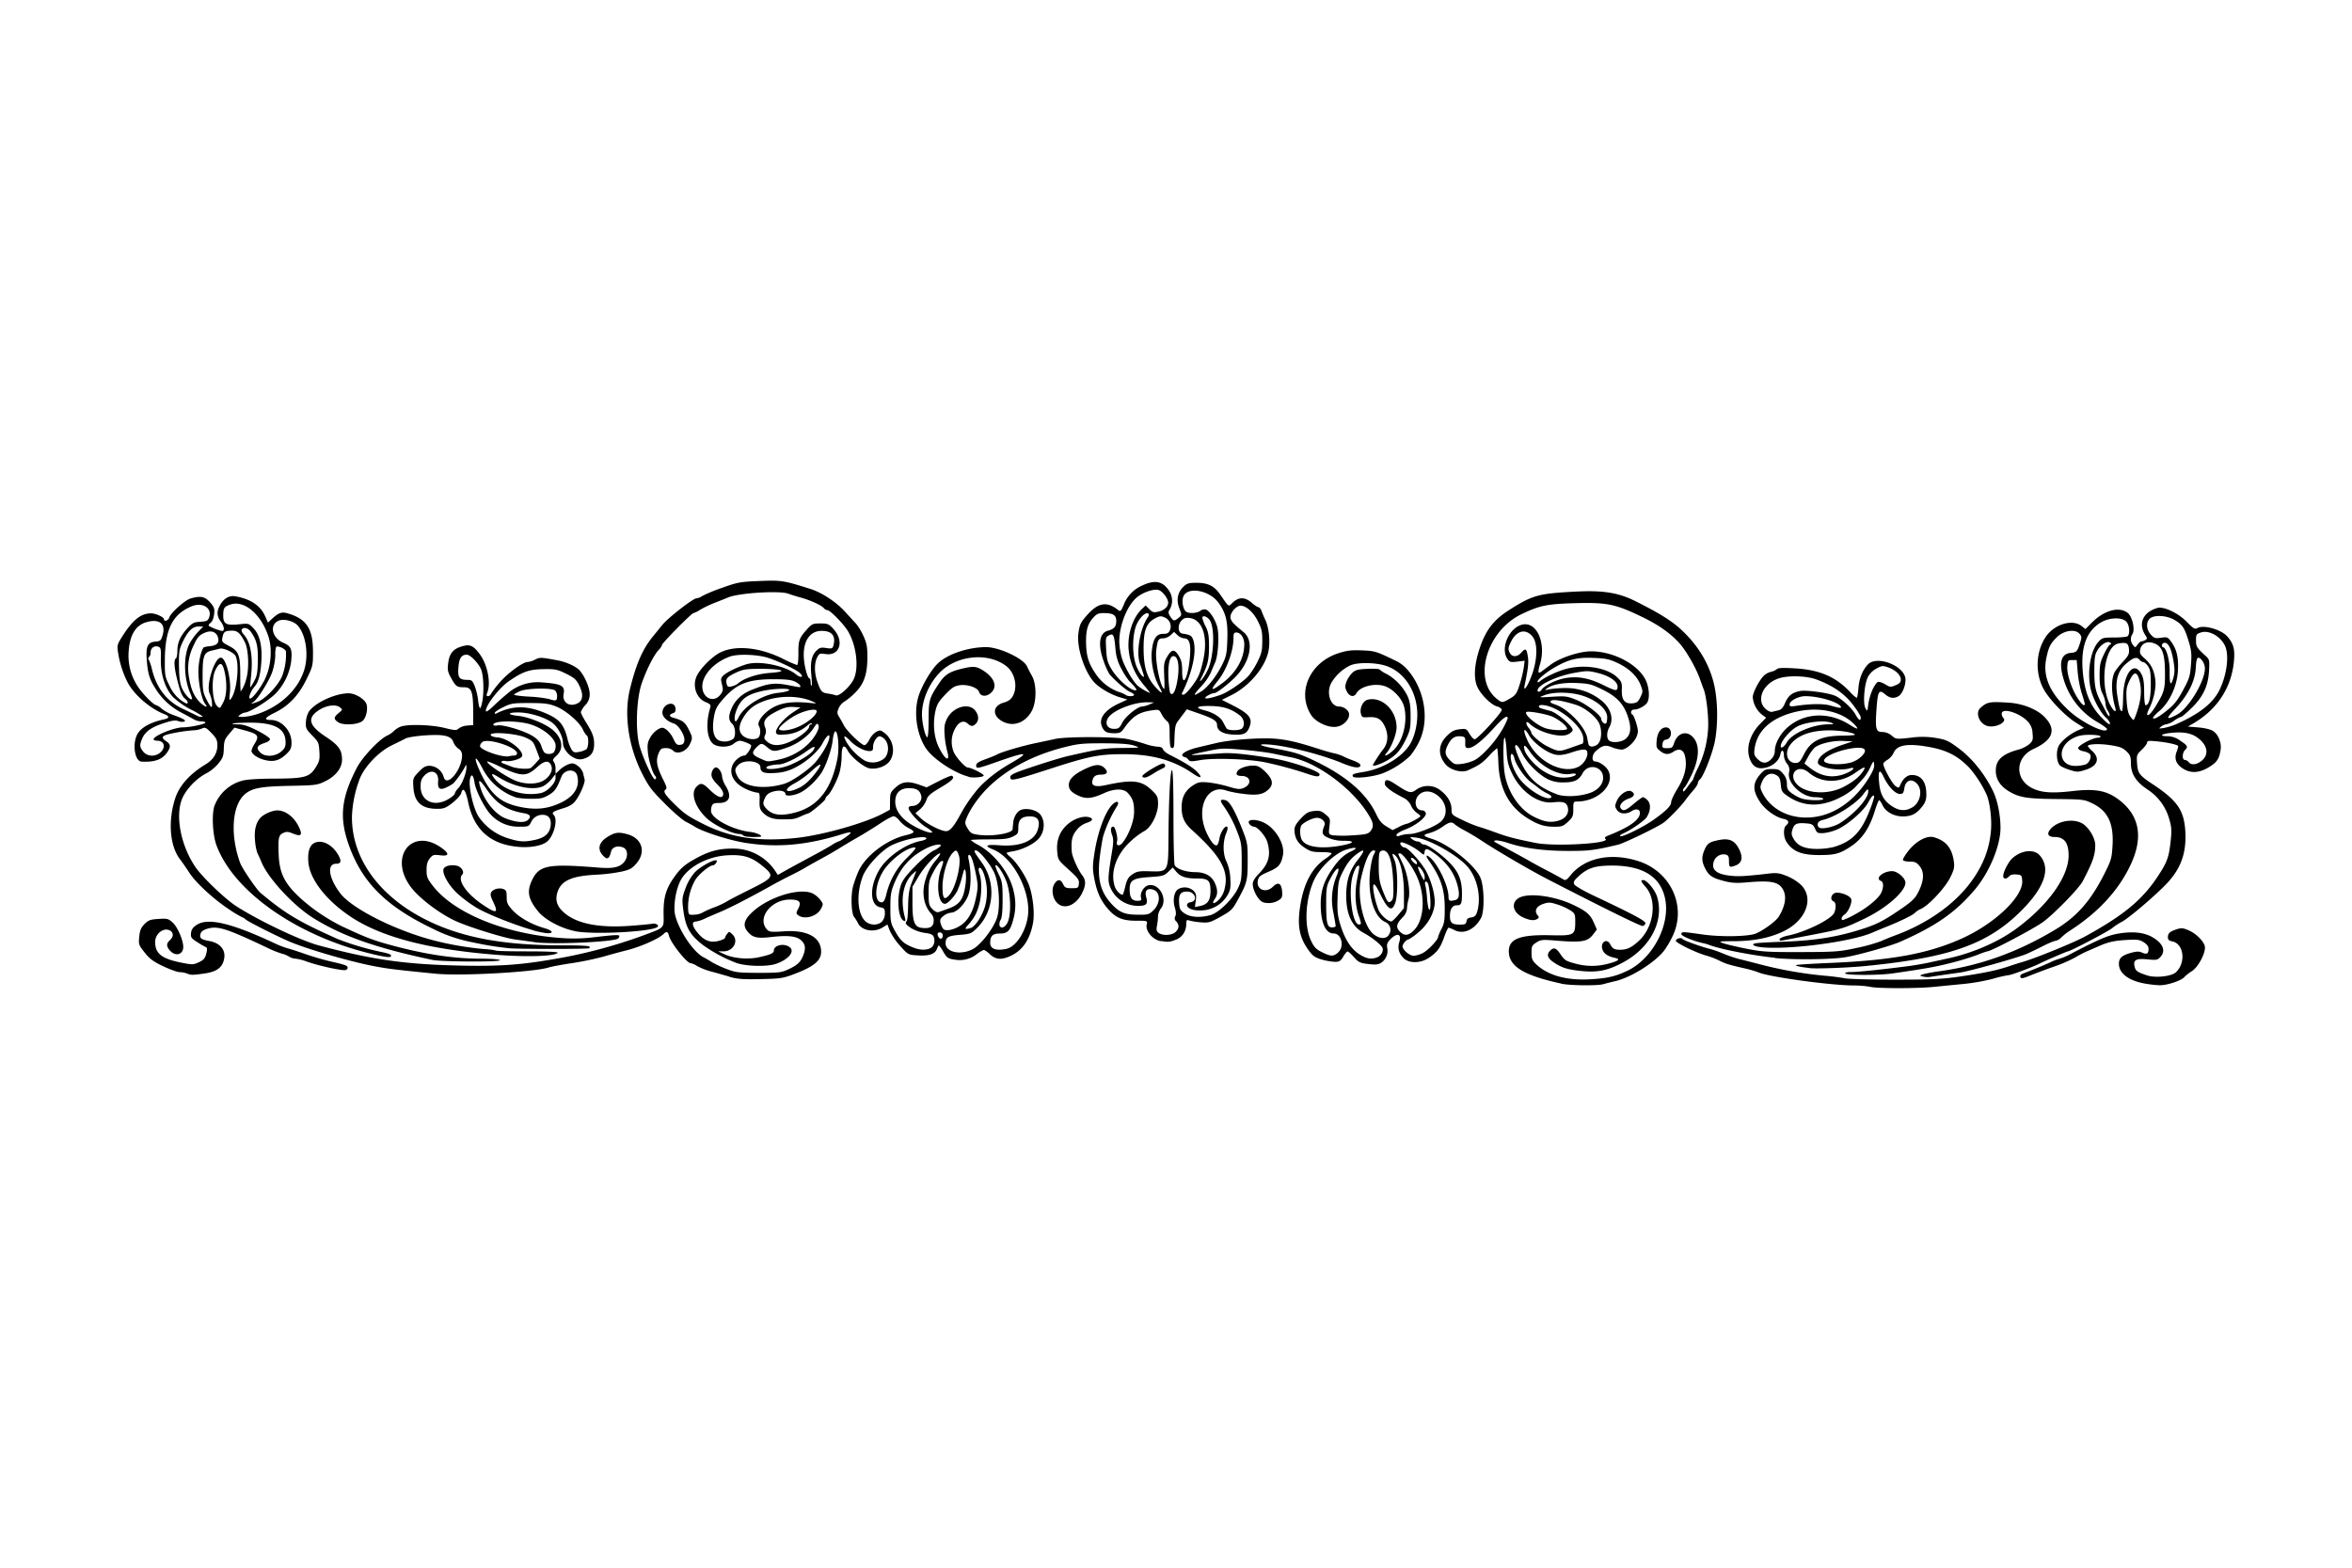 <svg id="Graphic_Elements" data-name="Graphic Elements" xmlns="http://www.w3.org/2000/svg" viewBox="0 0 1200 800"><title>5</title><path id="path6517" d="M954.31,503.59a54.55,54.55,0,0,0-8.65-.7c-12-.09-42.74-4.3-48.3-6.61a56.19,56.19,0,0,0-7.19-2.1c-8.12-1.85-9.93-2.4-13-4a37.85,37.85,0,0,0-6.22-2.41C865.47,486.3,854.64,481,855,480c.4-1.19,2.88-1.73,3.51-.76.44.68,11,4.43,14.16,5.05a56,56,0,0,1,6.38,2.28,69.44,69.44,0,0,0,7.55,2.64c1.46.36,6.1,1.54,10.32,2.63a206.68,206.68,0,0,0,34.71,6.14c3.33.28,7.58.84,9.46,1.24s13.51.72,25.87.71c18.82,0,24.23-.29,33.3-1.63,12.27-1.8,18.8-3.18,24.83-5.24,2.29-.78,5.35-1.75,6.81-2.16,6.37-1.78,26.23-9.89,32.07-13.1,19.56-10.74,29-18.58,36.89-30.5,4.93-7.48,5.8-9.92,6.69-18.79.52-5.16.37-6.74-1-11.22A26.39,26.39,0,0,0,1096,403.11c-6.13-4-8.78-8.07-8.81-13.58,0-3.41-.35-4.28-2.32-6.16s-3.43-2.36-8.3-3.12c-5.43-.84-11.36-.59-11.36.49a11.46,11.46,0,0,0,2.28,2.54c4.09,3.82,2.73,7.62-3.42,9.56-3.92,1.24-4.38,1.24-8.23,0-2.25-.7-4.49-1.77-5-2.38-1.65-2-1.88-7.19-.42-9.89s6.16-6.41,10.26-8.08l2.61-1.06-4.53-2.9c-4.88-3.13-12.28-10.68-15.45-15.78-5.13-8.26-4.9-20,.56-27.93,4.29-6.24,13.33-9,18.05-5.44L1064,321l3.32-3.32c6.23-6.22,13.71-8.29,18.12-5,2.47,1.83,4,8.53,2.55,10.91a4.56,4.56,0,0,0,.29,5.56c1.1,1.46,1.13,1.45,2.29-.19.64-.92,1.57-1.68,2.07-1.68a4.65,4.65,0,0,0,2-.7c.92-.58.91-.92-.07-2.44-3.8-5.87-1.29-11.64,6-13.86,3.22-1,10.64,2.45,15.07,7,3.55,3.61,4.15,3.95,5.6,3.17,3.21-1.72,12,.81,15.13,4.33s3.88,6.43,3.45,11.95c-1.06,13.87-8.46,25.33-21,32.56l-2.57,1.48,5.39.45c3.21.27,6.22,1,7.44,1.79,2.75,1.81,4.46,6.06,3.88,9.68-.74,4.65-1.88,6.31-6,8.83-5.08,3.08-9.47,3.23-13.53.48-3.23-2.2-4.18-4.86-2.94-8.28a17.82,17.82,0,0,0,.87-2.89c0-.74-5.13-1.93-10.79-2.5-4.18-.42-5.1-.32-5.1.57,0,.6-1.23,2.27-2.72,3.7-2.6,2.5-2.7,2.8-2.41,6.93.35,5.09,1.15,6.14,8.1,10.74,12.62,8.36,16,13.4,16.55,24.51.51,10.86-2.46,18.84-9.92,26.54-6,6.2-19.07,17.29-22.36,19a33.06,33.06,0,0,0-5.16,3.37c-1.93,1.62-21.4,11.82-22.58,11.82-.44,0-11.88,4.94-14.13,6.1-3.35,1.73-14.69,6-15.94,6a59.18,59.18,0,0,0-8,1.85,104.31,104.31,0,0,1-15.28,2.68c-4.78.46-11.58,1.12-15.12,1.48-8.37.84-28.29.86-32.16,0ZM1064,390.12c2.09-.8,3.41-4.18,2.13-5.46a8.27,8.27,0,0,0-3.31-1.3c-1.48-.31-2.53-1-2.53-1.63,0-1.33,7.48-5.26,10-5.26,1,0,1.6-.34,1.34-.76s-2.75-.75-5.53-.73c-3.74,0-5.94.46-8.41,1.73-8.31,4.25-7.49,14.14,1.17,14.14a18,18,0,0,0,5.13-.73Zm59.42-2c3.81-3.21,2.83-8.07-2.37-11.77-3.13-2.23-7-2.95-12.9-2.41-5.5.5-7,1.76-2.12,1.76a11.16,11.16,0,0,1,6.43,2.32c3.76,2.54,4,3.06,2.31,4.76-1.44,1.44-1.5,5-.09,5a3.14,3.14,0,0,1,2,1.13c1.42,1.71,4.15,1.38,6.76-.82ZM1075,372c0-.36-2.17-1.93-4.84-3.49a37.65,37.65,0,0,1-17.41-22.29c-2.42-8.22-1.12-12.64,3.84-13.06,2.88-.25,3.28-.7,4.77-5.4.8-2.54.75-3.08-.48-4.43-2.22-2.45-7.88-1.59-11.34,1.73s-4.34,5.18-5.53,11c-1.87,9.11,1.74,17.42,11.55,26.56C1062.21,368.8,1075,375,1075,372Zm35.46-2.52c11.81-5.24,18.72-10.74,22-17.52,3.81-7.87,5-18,2.62-22.67s-8.08-7.88-12.15-6.54c-2.33.77-2.52,1.08-2.52,4,0,3.23.33,3.77,4.95,8,1.93,1.78,2,2.15,1.7,7.58-.45,7.77-3,13.2-8.93,19-2.51,2.46-4.89,4.47-5.28,4.47a13.39,13.39,0,0,0-3.49,1.89,10.83,10.83,0,0,1-4,1.9,5.43,5.43,0,0,0-2.73,1.18c-1.38,1.11-1.29,1.15,1.45.71a32.57,32.57,0,0,0,6.43-2Zm-33.94-.57a8.29,8.29,0,0,0-2.22-2.84c-2.76-2.65-6.33-9.32-7.5-14-2.09-8.44-.38-19.8,3.67-24.34,2-2.28,2.38-2.38,8.07-2.41,3.25,0,6.35-.29,6.87-.61,1.39-.87,1.15-5.38-.39-7.28-2.08-2.56-8.56-2.47-13.08.18-7.62,4.48-10.59,13-9.18,26.38,1,9.64,3.86,16.39,9.24,21.94,3.58,3.69,4.52,4.31,4.52,3Zm14.21-7c1.85-6,2-10.67.65-15.32-1.22-4.07-2.73-3.83-4.91.75-1.55,3.26-1.75,4.63-1.48,9.84.22,4.13.75,6.72,1.69,8.14.75,1.14,1.58,2.08,1.86,2.08s1.26-2.47,2.19-5.49Zm14.61.85c3.92-3.14,5.54-5.15,8.43-10.49,3.22-5.93,3.64-7.28,4.08-13.05.42-5.42.23-7.3-1.18-11.94-2.11-6.94-3.16-8.54-7.25-10.93s-10.39-2.68-12.6-.67c-2,1.83-1.77,5.67.55,8.17,1.72,1.86,2.28,2,5.23,1.59,3.1-.47,3.41-.34,5.12,2,2.83,3.86,3.81,8,3.48,14.68-.4,7.76-4.12,16-9.3,20.55a19.23,19.23,0,0,0-3.44,3.5c0,1.32,2.52.08,6.88-3.41Zm5.23,2c5.93-3.06,14.38-17,14.38-23.67,0-2.39-1.89-5.44-3.36-5.44-.72,0-1.1,1.52-1.3,5.19q-.58,10.32-10.48,20.83c-4.94,5.25-4.77,5.94.76,3.09Zm-35.13-2a7.52,7.52,0,0,1-1.19-3.66,15.37,15.37,0,0,0-1.52-5.1c-1.13-2.34-1.51-4.68-1.51-9.3,0-5.32.32-6.84,2.31-11,1.27-2.66,2.7-4.84,3.18-4.84s.64-.22,0-.83c-1.29-1.29-4.8.76-6.62,3.86-1.3,2.22-1.55,3.95-1.55,10.62,0,7.91.67,10.83,3.8,16.62.56,1,1.62,3.06,2.35,4.48s1.46,2.2,1.62,1.72a4,4,0,0,0-.9-2.56Zm23.89-1.57c4.77-7.67,5.29-9.33,5.26-17.08,0-9.88-1.19-13.73-4.7-15.45-3.72-1.84-7.17-.69-7.9,2.64-.44,2-.16,2.63,2.17,4.67,3.31,2.9,4.83,5.9,5.48,10.87.53,3.93-.81,10.25-3.12,14.8C1094.14,366.3,1096.34,365.94,1099.34,361.13Zm-20.1,0c-2.12-7.42-2.22-14.58-.26-18.35a36.91,36.91,0,0,1,4.13-5.12c2.89-3.12,3.31-4,3.11-6.43-.26-3.12-1.3-3.67-5.49-2.88-7,1.32-9.59,21-4.07,31.38,1.78,3.33,3.38,4.2,2.58,1.4Zm4-4.92c0-12.43,5.44-19.55,9.32-12.3,1.07,2,1.41,4.24,1.41,9.27,0,3.75.32,6.63.73,6.63,1.73,0,2.65-3.68,2.66-10.6,0-5.76-.27-7.6-1.4-9.27-.77-1.14-1.84-2.08-2.36-2.08a3.1,3.1,0,0,1-1.9-1.13c-1.44-1.74-3-1.38-6.53,1.55-4.68,3.84-6.18,9-4.86,16.92,1,6.31,1.46,7.64,2.31,7.64C1082.9,362.85,1083.18,359.87,1083.2,356.22Zm-19.54,3a50.2,50.2,0,0,0-1.57-5.43,57.44,57.44,0,0,1-2.08-10.91l-.51-6.11h-2.27c-2.14,0-2.29.19-2.51,3.25-.28,3.94,2.09,11.22,5.29,16.23C1062.11,359.51,1063.66,360.77,1063.66,359.19ZM1109,337.87c-1-6.43-2.61-9.83-4.5-9.83a1.35,1.35,0,0,0-1.48,1.13c0,.62.26,1.14.58,1.14,1.58,0,3.44,6.65,3.37,12.06q-.14,10.38,1.83,3.77C1109.56,343.56,1109.6,341.66,1109,337.87ZM796.53,501.92c-19-4.13-26.5-8.68-26.72-16.16-.18-6.6,5.45-8.86,21.2-8.5,12.07.28,12.66,0,12.69-6.73,0-4-.13-4.4-2.55-6a30.76,30.76,0,0,0-6.66-3c-3.67-1.16-4.43-1.18-7.28-.2-3.42,1.19-4.53,3.54-2.71,5.74.78.93.75,1.28-.13,1.84-1.66,1.05-3.8.82-7.33-.78-5.61-2.55-6.33-8.2-1.32-10.29,5.3-2.22,17.76-.43,26.74,3.83,7,3.3,8.93,5,10.82,9.37l1.44,3.31-1.94,2.55c-2.82,3.7-5.85,4.18-19.28,3.07-6.53-.54-7.42-.45-9.65,1s-2.46,1.89-2.46,5.19c0,3.13.35,4,2.46,6,5.92,5.57,15.35,8.22,27.06,7.6,9-.48,13.21-1.42,19.39-4.37,13-6.22,22.06-23.55,19.22-36.91-2.36-11.15-11.42-16.77-27-16.77-8.84,0-12.65,1.25-17.4,5.74-2.15,2-2.49,2.75-1.88,3.9.42.78,4.95,3.39,10.08,5.81,20,9.43,26.4,12.86,26.18,14a1.87,1.87,0,0,1-1.37,1.37c-1,.19-17.45-7.88-48-23.58-9-4.61-26.38-14.76-34.43-20.09-2.29-1.52-6-3.74-8.32-5a33,33,0,0,1-5.16-3.19c-1.51-1.49-2.87-1.21-6.35,1.31a23.11,23.11,0,0,1-6.48,3.13c-3.68.93-3.49,1.51,1,2.91,8.71,2.73,21.81,13.1,24.83,19.66,2.07,4.51,2.31,17.3.39,20.81-3.26,5.95-8.85,8.49-13.54,6.15a13.8,13.8,0,0,0-3-1.23c-.31,0-1.33,2.19-2.28,4.87-1.93,5.46-3.54,7.64-7.82,10.54s-10.33,2.85-13,0c-2.39-2.59-3-5.06-2-8.24,1.25-4.07-1.24-4.74-4.6-1.23-1.6,1.67-1.94,2.61-1.6,4.35a7.38,7.38,0,0,1-3,7.55c-1.53,1-2.85,1.14-6.6.71-4.19-.49-5-.86-7.33-3.48-1.45-1.62-2.93-2.94-3.3-2.94s-1.36,1.19-2.22,2.65c-1.31,2.22-2,2.65-4.21,2.65a30.88,30.88,0,0,1-6.77-1.2c-3.44-1-4.56-1.8-6.7-4.73-5.06-7-6-13.38-3.86-24.92q2.93-15.45,12.65-21.9c1.62-1.07,2.94-2.24,2.94-2.6s-2.33-.65-5.17-.65c-4.49,0-5.62-.3-8.64-2.3-3.59-2.38-5.11-5.12-5.11-9.21,0-1.56,1-3.21,3.25-5.64,2.69-2.85,3.83-3.5,6.65-3.82s3.76-.09,5.93,1.73c2.41,2,2.49,2.27,2,6.12s-.4,4,1.53,4.51a58.77,58.77,0,0,0,10,.05c7-.4,8.2-.67,9.35-2.09,1.73-2.12,1.68-3.82-.21-7.18-7.7-13.71-26.3-27.81-40.31-30.56-2.16-.42-6.15-1.25-8.85-1.83s-9.69-1.49-15.52-2c-9.37-.82-11.29-.79-16.65.34-13.51,2.84-13.58,2.82,5.68,1.45,5.1-.36,12.72.41,26.86,2.73,8.84,1.45,23.09,6.4,23.09,8,0,1.36-1.36,1.37-5.46,0a201.68,201.68,0,0,0-22.54-6.17c-8.69-1.7-26.18-2.27-32.87-1.08-4.64.82-5.34.79-6.13-.3a2.9,2.9,0,0,0-1.72-1.22,1.65,1.65,0,0,1-1.26-.73c-.7-1.12,2.75-3,7.64-4.18l9.36-2.22c7.28-1.73,22.13-2.87,29.89-2.3,6.33.46,12.15,1.82,23.46,5.49,2.5.81,5.74,1.72,7.19,2a21.72,21.72,0,0,1,4.54,1.55,45.26,45.26,0,0,0,4.54,1.93c3.31,1.18,4.65,2.18,4.11,3.05-.75,1.23-3.84.7-9.47-1.63-10.59-4.36-27.5-8.65-37-9.38-6.28-.48-5.31.51,1.76,1.8,10.66,1.95,13,2.64,19.42,5.56,17.29,7.94,28.2,17.11,33.38,28.07,1.59,3.36,2.89,4.93,5.26,6.34l3.15,1.88,3.22-1.6a18.91,18.91,0,0,1,3.89-1.61c1,0,7.1-3.33,7.1-3.89,0-.26-.84-1-1.88-1.71a9.67,9.67,0,0,1-2.94-3.75,8.23,8.23,0,0,0-4-4c-5.87-3-9.36-5.59-9.36-7.06,0-2.53,1.39-2.47,5.49.24,6.9,4.57,7.8,4.8,10.59,2.74a10.33,10.33,0,0,1,12.29.33c3.68,2.81,5.68,6.23,5.68,9.7,0,2.78.1,2.87,5.86,5.61a66.38,66.38,0,0,0,8.14,3.35c1.25.32,5.13,1.63,8.62,2.91,5.87,2.17,9.91,3.22,20.39,5.31,9.51,1.9,37.92.3,35.61-2-.69-.69-.4-1.1,1.3-1.77,11-4.35,16.19-8.09,16.19-11.59,0-1.88-2-2.33-4.14-.94-2.8,1.84-6.19,1.57-7.61-.6-1.07-1.63-1.07-2.1-.06-4.52,1.4-3.35,5.4-6,7.4-4.94,2.18,1.16,1.63,2.76-1.26,3.71-3.23,1.07-5.26,3.6-4.05,5.06s2.38,1.21,6.62-2.41c2.19-1.87,4.3-3.4,4.68-3.4a5.71,5.71,0,0,1,2.29,1.6c1.82,1.81,1.63,5.52-.43,8.67-1.21,1.85-8.21,6.66-12,8.28-1.2.5-1.85,1.12-1.43,1.38,1,.62,11.7-4.63,16.85-8.28,6.42-4.54,9.08-7.19,9.08-9.06,0-.93,1.51-4.15,3.36-7.14,3.69-6,4.89-11.33,3.69-16.42-.78-3.32-3-4.12-5.94-2.17-2.47,1.62-4.3,1.5-6.77-.44-1.87-1.48-2-2-1.73-5.31.4-4.13,2.23-6.68,4.8-6.68,3.25,0,3.33,5.74.09,6.2-1.18.16-1.74.84-1.91,2.31-.22,1.92,0,2.08,2.41,2.08s2.74-.3,3.48-2.55c1.91-5.78,7.23-6.79,10.48-2,2.69,4,2.12,10.59-1.58,18.3-1.53,3.2-3.13,6-3.56,6.29a2.2,2.2,0,0,0-.77,1.71c0,.78.7.27,1.87-1.37,1-1.43,2.21-3,2.64-3.52a3.12,3.12,0,0,0,.79-1.4,44.41,44.41,0,0,1,2.21-5.14,52.82,52.82,0,0,0,5.36-22.33c0-6.26-1.1-14.92-2.27-17.89-.33-.83-1.2-3.21-1.93-5.29-2-5.66-6.81-14.15-10.29-18.11-4.48-5.09-10.64-9.49-18.81-13.45-14.18-6.88-18.18-7.7-35.26-7.22-13.68.39-17.65,1.22-26.8,5.64-17.53,8.47-24.82,32.8-12.84,42.88,2.9,2.44,3.1,2.44,7.08.1,2.84-1.66,3.4-2.47,4.87-7a61.54,61.54,0,0,0,2.13-8.69l.48-3.57-3.78.45c-3.37.4-3.91.26-5-1.33-3.89-5.55,1-16.4,7.91-17.63,7.21-1.27,11.87,9.71,8.66,20.39-1.17,3.88-1,4.93.66,3.72l4.63-3.47c4.89-3.69,15-7,21.07-6.94,11.66.13,24.33,7.07,27.83,15.23,1.55,3.62,1.83,8.51.63,10.77-.93,1.72-4.57,3.74-6.76,3.74a1.4,1.4,0,0,0-.8,2.64c.41.26,1.28,2.29,1.93,4.53,1,3.54,1,4.39.11,6.61-1.34,3.21-5.35,6.65-7.75,6.65a17.34,17.34,0,0,1-4.91-1.24c-3.34-1.33-5-.91-8.28,2.15-1.93,1.8-2.06,5.14-.2,5.15,2.25,0,5.94,2.73,6.93,5.11,3,7.13-5.73,15.32-16.23,15.32-1.73,0-1.86.26-1.86,3.88s-.29,4.15-2.7,6.43-3.15,2.55-7,2.54c-4.9,0-8.13-1-13-3.94-10.08-6.08-15.06-15.33-15.53-28.78-.14-4.06-.44-7.37-.67-7.36a35,35,0,0,0-4.21,4.05c-3.47,3.66-4.9,4.64-10.62,7.23-3.23,1.46-9-.09-11.48-3.09-4-4.87-3.74-10.12.85-14.6,2.27-2.22,3.69-2.94,6.37-3.24,3.31-.38,3.5-.29,5.06,2.35.89,1.51,2.07,2.74,2.62,2.74,1.44,0,14.07-13.76,13.82-15.06-.12-.6-1.2-1.36-2.42-1.69-2.79-.74-7.65-5.41-9.74-9.35s-2-10.16,0-17.41c3.2-11.17,7.28-16.92,15.91-22.42,12.07-7.68,15-8.48,34.63-9.44,13.54-.66,21.26.62,29.87,4.94,12.27,6.15,18.44,10,23.39,14.6,8.34,7.75,13.87,16.79,16.45,26.91,2.09,8.23,2.38,20.44.7,29.68-1.1,6-5.85,18.21-7.67,19.72a3,3,0,0,0-1.08,1.94c0,.57-1.13,2.32-2.52,3.88s-3,3.63-3.7,4.59c-2,2.91-9.11,10.26-11.55,11.88-3.91,2.6-20,10.35-23,11.05-12,2.85-14.69,3.19-25.5,3.17q-18.28,0-30.39-4c-2.62-.87-5.5-1.48-6.4-1.34-1.41.21-1.22.47,1.3,1.82,5.83,3.11,13.59,7.35,15.82,8.64,1.24.73,5.33,3,9.08,4.93s7.43,4,8.18,4.45c1.16.7,1.74.38,3.66-2,7.27-9,20.67-11.8,34.7-7.28,16.5,5.33,24.62,22.93,17.54,38.06a48.63,48.63,0,0,1-4.44,7.61c-5,6.29-17,13.76-25.07,15.6-1.95.44-4.59,1.11-5.87,1.49-3,.89-17.08.74-21.51-.23ZM703,488.37a4.81,4.81,0,0,0,2.37-2.84c.43-1.68,0-2.4-2.73-4.77a40.77,40.77,0,0,0-6.55-4.5c-6.17-3.18-9.22-9.44-9.25-19,0-8,1.69-13.16,6.16-18.82,3.19-4,3.39-5.5.47-3.5-3.82,2.61-5.79,4.92-8.2,9.62-2.33,4.52-2.56,5.59-2.83,13.28-.25,6.91,0,9.27,1.28,13.62,2.28,7.59,5.41,12.58,9.63,15.38,3.76,2.49,6.55,2.93,9.65,1.51Zm-20.44-2.23c3.51-2.76,2-9.78-2.12-9.78s-6.62-5.42-6.6-15.07c0-6.77,1.7-11.85,6-18,3.27-4.75,5.91-7.17,9.85-9s1.61-2.23-3.23-.58c-5.72,2-13.28,9.26-16.13,15.62-4.33,9.66-5,23.12-1.53,30.51,1.76,3.75,2.73,4.7,6.62,6.52,3.68,1.72,4.84,1.7,7.19-.16Zm43.46.14c2.63-1.35,7.73-6.76,7.73-8.22a20.33,20.33,0,0,1,1.7-4c1.44-2.84,1.69-4.52,1.66-10.92-.05-9.48-2-15.27-8.2-24.12-1.59-2.27-1.44-3.09.31-1.74,4.3,3.3,9.8,14.72,9.82,20.37,0,2.14.61,2.4,3.6,1.6,2-.55,2.25-3.34.62-8.71-1.85-6.1-6-11.34-12.28-15.66-3-2.06-3.88-2.06-4.18,0-.24,1.63-.25,1.62-2.51-.27-2.86-2.4-8.69-5.24-9.6-4.68s.73,2.57,2,2.57c1.62,0,8.58,7.7,10.9,12.06,3,5.62,4.89,13.21,4.34,17.26-.7,5.17-3.79,10.33-8.47,14.14a26.6,26.6,0,0,1-4.87,3.46c-1,0-3,2.29-3,3.49,0,1.8,3.56,4.83,5.68,4.83a13.5,13.5,0,0,0,4.76-1.43Zm-17.28-9.48a4.32,4.32,0,0,0-2-6.3c-5.64-2.5-8.9-13.1-7.78-25.25.33-3.58,1.16-7.59,1.83-8.89,1.07-2.08,1.09-2.38.09-2.38-2.09,0-4.35,5-6.49,14.3-2.1,9.16,1.16,24,6.2,28.27,3.21,2.71,6.8,2.82,8.17.25Zm12.74-2.17c5.26-5.43,5.86-17.65,1.34-27.51-2.36-5.17-7.14-11.63-8.59-11.63-.57,0-.92.26-.77.57s1.16,2.44,2.26,4.73c2.5,5.21,4,14.46,2.9,18.16a20.89,20.89,0,0,0-.77,4.74,7.26,7.26,0,0,1-2.24,4.44c-3.19,3.34-3.53,5-1.48,7.16,2.34,2.49,4.49,2.29,7.35-.66Zm-40-2c0-.37-.54-3.5-1.19-7a31.31,31.31,0,0,1,1.58-18.39c2.52-6,0-5-3.25,1.37-1.78,3.43-2,4.7-2,12.16,0,10.33.47,12.48,3,12.48,1,0,1.88-.3,1.88-.67Zm12.86-1.5a21.58,21.58,0,0,0-1.06-3.68c-1.84-5.21-2.16-12.14-.87-18.74,1.43-7.34,1.43-7.24.15-6.75-.56.22-1.63,2.38-2.36,4.81-2.41,7.95-.28,25,3.12,25C693.91,471.82,694.36,471.52,694.36,471.16Zm53.87-1c.18-1.23.83-1.77,2.36-1.95a3.1,3.1,0,0,0,2.74-1.89c2.74-7.36.7-18-4.63-24.08-5.11-5.85-19.34-13.89-26.08-14.75-3.44-.43-3.57-.39-2.15.74a5.85,5.85,0,0,0,2.8,1.23,2.26,2.26,0,0,1,1.74.78,2,2,0,0,0,1.55.75c1.84,0,8.87,5,13,9.21,4.64,4.75,6.35,8.94,6.36,15.57,0,5.53-.31,6.25-2.75,6.25-2.17,0-3.39,2-3.39,5.48s1.15,4.36,5,4.36c2.74,0,3.23-.24,3.44-1.7Zm-34.76-3.32,2.84-3.41v-7.7c0-9.57-2-17.51-4.89-19.59-1.25-.89-1.22-.2.09,2.87,1.63,3.78,1.86,17.52.38,21.73-1.67,4.74-3.66,3.66-7.44-4-2.32-4.69-3.31-6.07-3.68-5.11-.55,1.43.64,7.55,2.38,12.29,1,2.77,4.74,6.25,6.74,6.32.41,0,2-1.52,3.59-3.39Zm16.26-8.41a42.43,42.43,0,0,0-1-7.19c-.78-2-2.15-1.63-1.53.38a50.71,50.71,0,0,1,.94,7.18c.24,3,.77,5.49,1.19,5.49S730,462.11,729.73,458.39Zm-19.47.94c.68-.83.84-3.47.56-9.65-.52-11.55-2.61-16.82-6.14-15.46-1,.39-1.23,1.7-1.23,7.59,0,6.87.47,9.13,3.34,15.82,1.33,3.09,2,3.44,3.47,1.7Zm16.63-11.92c0-1.85-2.63-5.74-3.36-5-.4.4,2.55,6.72,3.14,6.72.13,0,.23-.77.22-1.71Zm-4.79-8.5c-2-2-3.12-1.24-1.21.79,1,1.07,1.94,1.58,2.09,1.14a2.46,2.46,0,0,0-.88-1.93Zm-38.42-7.32c7.1-1.24,8.21-2.56,2.14-2.54a19.68,19.68,0,0,1-8-1.46c-3.37-1.51-3.63-2.37-2-6.57.64-1.63-1.52-3.69-3.85-3.69s-7.55,2.63-8.15,4.19c-.83,2.16-.46,6,.72,7.54,2.44,3.24,9.65,4.19,19.15,2.53Zm35.52-6c3.76,0,13.47-3.95,16.14-6.51,3.63-3.48,2.81-9.51-1.8-13.12-3.13-2.46-6.59-2.76-9.09-.79-3.38,2.66-2.62,8.34,1.12,8.34a2.15,2.15,0,0,1,1.87,1.27c.72,1.87-4.7,6.31-10.28,8.44-2.61,1-4.63,2.22-4.63,2.82,0,.82.43.89,1.94.31a16.67,16.67,0,0,1,4.73-.76Zm76-6.83c3.54-1,5.41-3.61,4.75-6.66-.59-2.66-2.32-3.26-7.6-2.67-7.53.86-16.36-5.35-20.86-14.69-2-4.12-2.49-6.23-2.8-11.67-.21-3.65-.68-6.64-1-6.64-.9,0-.81,14,.13,19,1.74,9.18,7.5,17.59,14.52,21.2,5.45,2.8,8.61,3.33,12.9,2.13Zm-3.65-12c.23-.37-.7-1.2-2.06-1.85a23.52,23.52,0,0,1-4.14-2.54c-.91-.75-2.84-2.22-4.28-3.26-3.06-2.21-7.69-8.9-8.4-12.13-.54-2.47-1.88-3.08-1.88-.86,0,3.13,2.26,8.56,4.9,11.78,4.84,5.92,14.38,11.25,15.86,8.86Zm20-2.25c3.9-1.45,6.39-4.42,6.39-7.63,0-5.89-7.77-7.54-10.51-2.23-1.79,3.46-4.27,4.63-9.71,4.6a16.82,16.82,0,0,1-8.09-1.68c-4.8-2.45-10.76-8.47-13.08-13.2-2-4.08-3.51-5.37-3.51-3a36.54,36.54,0,0,0,2.68,7c4,8.73,8.9,13.18,18.51,16.91,4,1.56,12,1.2,17.32-.78Zm-9.85-8.14c1.3-.26,2.36-.81,2.36-1.22s-1.08-.55-2.69-.24c-6.23,1.17-15.75-4-20.79-11.34-2.51-3.65-3.5-4-2.72-.84.69,2.75,5.47,8.14,9.45,10.64C792.3,396.55,796.61,397.45,801.73,396.43Zm4.66-5.77c2.44-1.66,4.13-5.22,3.4-7.19-.5-1.36-2.8-1.18-8.17.63-3.22,1.09-5.61,1.44-7.61,1.12-4.33-.69-11.42-5.83-13.91-10.08-2.76-4.72-3.22-2.51-.61,3C784.81,389.36,798.72,395.84,806.39,390.66Zm-54-2.72c3.89-2,10.57-9.36,14.06-15.49a32.85,32.85,0,0,0,2.83-5.79c0-2-2.32-.34-7.14,5-6,6.57-10.49,10.12-12.92,10.12-1.45,0-1.67-.38-1.59-2.83s-.17-2.88-1.69-3.09c-3.2-.46-5.08.53-6.77,3.54-2.24,4-2.1,5.85.64,8.6,2.12,2.12,2.62,2.27,6,1.87a23.46,23.46,0,0,0,6.58-1.91Zm49.74-6.55c2.87-1,5.33-1.9,5.48-1.9a5.82,5.82,0,0,0,.25-2.46c-.05-6.43-13.39-17.18-21.36-17.21-.73,0-1.32.32-1.32.7,0,.73.45.91,5.81,2.3,3.57.92,12,8.27,11.43,10a5.25,5.25,0,0,1-2.41,2c-4,2-15.34-1.24-19.65-5.56-1.77-1.77-2.16,0-.47,2.12a7.67,7.67,0,0,1,1.5,2.59c0,1.17,4.79,5.32,8,6.88,5.89,2.93,6.14,2.94,12.79.53Zm13.32-1.9c1.84-1.84,2-7.35.4-10.54-1.81-3.51-7.42-7.89-11.84-9.26-6.94-2.15-11.53-2.87-12.62-2-.76.63-.18,1.1,2.46,2,6.42,2.24,15,11.33,16,16.87.23,1.37.56,2.92.72,3.44C811,381.51,813.75,381.19,815.45,379.49Zm13.84-2.28c2.65-2.08,3.16-5.17,1.69-10.24-2.08-7.17-5.61-11.2-13-14.86-5.78-2.87-7.09-3.21-13.2-3.51-7-.33-12.57.65-15.44,2.72-1.38,1-1.23,1,1.51.44a52.46,52.46,0,0,1,8.71-.59,28.62,28.62,0,0,1,17.24,6.12c5,3.84,6.81,9.53,4.32,13.88-1.33,2.33-1.44,5.45-.23,6.66,1.44,1.44,6.23,1.09,8.4-.62Zm-29.74-5.32c0-1.25-3.63-4.3-7.16-6-2.94-1.43-12.85-3.21-13.6-2.46-1.3,1.3,5.74,7.09,10.18,8.36C792.55,372.82,799.55,372.88,799.55,371.89ZM820,366.08c0-3.94-4.75-8.3-11.75-10.79-6.23-2.21-15.43-2.42-20.42-.47-3,1.16-2.94,1.17,4.17.73,6.63-.41,7.58-.29,12.31,1.62,5,2,12.66,7.9,12.66,9.76,0,1.23,1.6,2.76,2.39,2.27C819.7,369,820,367.58,820,366.08Zm16.92-10.28c1.33-2.73,1.34-3.06.16-6.16-1.74-4.55-5.89-8.54-11.74-11.28-4.22-2-6.06-2.38-12.27-2.63-8.2-.33-12.47.68-19.48,4.62-4.58,2.58-9.16,6.36-9.16,7.56,0,.44.59.3,1.32-.31,2.54-2.1,9-5.14,13.46-6.3,9.47-2.46,20.78-.56,25.91,4.36,2.23,2.14,2.46,2.77,2.34,6.38-.17,5.13,1.44,7.2,5.36,6.87,2.27-.19,2.91-.68,4.1-3.11Zm-50.45-3.75c1.39-2.17,7.21-5.09,11.9-5.95,6.45-1.19,12.26-.16,19.62,3.47,6.43,3.18,7.3,3.28,7.3.83,0-2.67-4.09-5.48-10.16-7-4.74-1.17-5.61-1.17-12,0-9,1.6-18.66,6.22-18.66,8.92C784.42,353.33,785.76,353.16,786.46,352.05ZM781.72,344c2.67-7.5,2.84-15.56.38-18.88-3.36-4.55-8.26-3.56-11.14,2.25-1.48,3-1.6,3.79-.83,5.49,1.17,2.57,3.91,2.63,6.08.13s2.7-1.94,3.33,2.25c.45,3,.11,5.92-1.64,14.37-.87,4.2,1.65.5,3.82-5.61Zm311.74,157.75c-7.74-1.54-12.39-5.26-12.39-9.92,0-2.93,1.59-4.35,6.27-5.62,2.79-.75,4.07-.77,5.54-.1,2.38,1.08,3.32.56,3.32-1.85,0-1.27-.77-2.35-2.46-3.42-2.14-1.35-3.29-1.5-8.89-1.17-6.25.38-9.29,1.07-14,3.15-1.25.56-3.85,1.69-5.78,2.51a57,57,0,0,0-6.43,3.35,71.83,71.83,0,0,1-10.5,4.52c-4.16,1.46-9.66,3.52-12.24,4.57-3.85,1.58-4.75,1.72-5.09.82-.26-.66.24-1.33,1.27-1.74,6.06-2.35,10.51-4.19,14-5.78a27.78,27.78,0,0,1,4.93-1.89,30.94,30.94,0,0,0,5.58-2.45c15-7.79,19-9.46,24.63-10.37,7.14-1.16,12.78-.52,17,1.92,5.39,3.14,6.91,7,4,10.09-1.44,1.55-2,1.66-6.65,1.2-5.8-.57-7.34.32-6.47,3.77.55,2.19,1.36,2.75,6.38,4.42,4.14,1.39,12.32.52,14.59-1.53,5.3-4.8,4.22-14.62-1.73-15.81-1.72-.35-2.27-.87-2.27-2.16,0-2,1-2.92,4.6-4.08,2.3-.74,3.22-.64,6.16.66,4.11,1.82,8.16,6.14,8.16,8.72,0,3.52-3.66,10.12-6.66,12a21.61,21.61,0,0,0-3.83,3c-1.58,1.91-8.89,4.3-12.81,4.21a59.2,59.2,0,0,1-8.2-1ZM372,498.35c-2.71-.78-6.95-2-9.42-2.65a33,33,0,0,1-6.9-2.72,10.15,10.15,0,0,0-3.35-1.49c-1.93,0-10.13-10.35-11-13.9-.55-2.21-1.25-2.47-2.74-1-2.55,2.52-11.89,6.63-19.23,8.45-2.88.71-8.12,2.14-11.66,3.17a155.51,155.51,0,0,1-15.89,3.29c-5.2.78-10.48,1.76-11.73,2.17-7.19,2.4-45,4.5-57.89,3.22-20.61-2.05-24.34-2.51-31.41-3.86-11.67-2.23-31.57-7.95-41.81-12-5.72-2.28-22.24-10.55-23.68-11.85a4.37,4.37,0,0,0-1.77-1.11,57.71,57.71,0,0,1-6.75-4.09c-7.93-5.23-17.07-13.7-20.28-18.8C95.06,443,93,440,91.87,438.52c-5.24-6.71-6.25-19.51-2.48-31.13,2.12-6.49,7.47-12.48,15.46-17.3,4-2.4,6.06-5.73,6.06-9.74,0-2.62-.49-3.63-3-6.26-2.78-2.87-3.22-3.07-5-2.28a12.41,12.41,0,0,1-4.33.87,75.21,75.21,0,0,0-9,1.22c-7.06,1.29-8,2.21-4.73,4.39,2.3,1.51,2.38,2.93.32,5.83-2.54,3.55-6.39,4.9-13,4.53-3.16-.18-4.65-8-2.49-13.16,1.61-3.87,6.56-6.81,14.2-8.44,2.65-.57,2.65-1.56,0-2.6-7.34-2.86-15.47-9.89-18.82-16.29A51.48,51.48,0,0,1,60.24,333c-.54-3.36-.39-4.14,1.38-7,5.75-9.36,10-13,15.46-13,2.39,0,6.58,1.91,6.58,3,0,1.39,2.17.73,2.66-.81.79-2.48,8.08-9,11-9.81,5.07-1.42,7.21-1,9.85,2,2.15,2.44,2.39,3.16,2.06,6.09-.23,2-.92,3.72-1.79,4.36s-1.15,1.29-.83,1.61a26.16,26.16,0,0,0,6.71,2.56c1.38,0,1.09-2.4-.54-4.6-2.11-2.86-2.31-5.15-.71-8.22,1.87-3.64,4.75-5.42,7.89-4.9q11.68,2,15.28,10.09l1.48,3.34,2.06-1.92c3.27-3.05,4.95-3.66,7.81-2.84,9.77,2.8,13.06,7.72,13.1,19.59,0,7-.06,7.45-3.26,14-4,8.28-9.13,13.67-16.21,17.13-5.2,2.53-5.83,3.74-2,3.74,5.44,0,10.51,5.51,10.51,11.43,0,2.85-.4,3.79-2.47,5.8-3.55,3.45-6.52,4.31-11.07,3.22-3.73-.9-6.89-3.09-6.89-4.78a11.1,11.1,0,0,1,1.52-3.39c2.7-4.43,2.1-5.12-6.42-7.37l-3.77-1L117,374.41c-2.34,2.73-2.69,3.67-2.81,7.55s-.48,4.87-2.81,7.71a21.68,21.68,0,0,1-5.84,4.83c-5.33,2.64-10.89,8.52-12.78,13.5-3.34,8.85-.41,23.55,6.85,34.33,3.5,5.19,15.25,16.47,21,20.15,11.78,7.53,32.77,17.49,42.14,20,27.33,7.29,43.64,9.62,71.9,10.26,19.3.44,30.72-.32,47.07-3.14a258.4,258.4,0,0,0,45.63-11.93c12.21-4.54,11.3-3.61,11.21-11.52-.1-8.49,1.34-13.1,6.11-19.49,2.78-3.73,4.79-5.45,9.56-8.15,7.14-4.06,12.44-5.53,19.66-5.47a25.58,25.58,0,0,1,21.72,11.55l1.23,1.89,2.52-1.43c3.08-1.74,9.8-5.41,16.91-9.21,2.91-1.56,6.56-3.64,8.12-4.61a18.3,18.3,0,0,1,3.23-1.78c.9,0,6.43-3.85,6.43-4.48,0-.37-1.62-.16-3.59.47-18.42,5.84-33.68,7.26-50.14,4.67-8.18-1.29-21.44-5.51-25.73-8.19-1-.65-3.19-1.84-4.78-2.65s-6.37-4.94-10.62-9.2c-6.77-6.77-8.24-8.72-11.69-15.56-6.88-13.64-9.23-29.95-6.14-42.63,3.17-13,6.42-20.49,11.62-26.91l5-6.15c2.85-3.52,15.64-13.48,17.32-13.48a6.41,6.41,0,0,0,2.87-1.13A78.16,78.16,0,0,1,368.33,300c8-2.88,9.24-3.1,19.2-3.51,11.11-.46,12.28-.27,26.08,4.09,5.61,1.77,13,6.62,17.29,11.32,2.21,2.43,4.83,5.28,5.82,6.32a29.06,29.06,0,0,1,3.83,6.37c1.68,3.67,2,5.57,2,10.59,0,8.72-1.68,13.72-6.11,18.17a32.75,32.75,0,0,1-5.55,4.63,7.82,7.82,0,0,0-3,3.44c-.86,2.07-.83,2.69.22,4.39.67,1.08,1.78,3.06,2.47,4.38,1.52,2.95,8.93,10.08,10.47,10.08.62,0,1.74-1.27,2.51-2.83a10.38,10.38,0,0,1,3.43-3.95c1.88-1,2.22-1,4.16.43,4.65,3.44,5.9,10.25,2.67,14.61-1.9,2.57-6.63,4.23-10.18,3.56-3-.56-9.35-5.75-11.14-9.08-1.88-3.53-3.07-2.47-3.08,2.75a37.7,37.7,0,0,1-1,8.13c-1.13,4.09-4.5,10.69-6.16,12.06a3.21,3.21,0,0,0-1.2,1.85c0,.77-7.79,7.28-8.71,7.28a28.37,28.37,0,0,0-3.59,1.44c-3.42,1.54-4,1.63-10.27,1.59-4.37,0-7.21-1.15-9.59-3.79-1.17-1.29-1.48-2.6-1.36-5.75.12-3.57,0-4.08-1.31-4.08a21.84,21.84,0,0,1-5.51-1.8c-6.12-2.71-8.93-7.58-7-12.17,1-2.46,4.09-4.95,6.08-4.95,1,0,3.45-3.57,3.45-5.11,0-.68-4.35-2.46-6-2.46a7,7,0,0,0-2.89,1.51c-2.15,1.7-6.62,2-9.58.66-4-1.83-5.07-10.36-2.38-19.2.37-1.22-.1-1.74-2.45-2.72-4.84-2-6.91-8.57-4.29-13.63,1.71-3.31,6.08-7.93,10-10.59,7.49-5.06,20.76-4.25,33.48,2a60.64,60.64,0,0,0,7.51,3.35c.42,0,.72-2.59.7-6-.05-6.56.41-7.83,4.39-12.23,2.48-2.75,3-3,6.78-3s4.33.23,6.66,2.77c5.77,6.3,3.29,14-4.12,12.83-2.76-.44-3.09-.3-4.15,1.76-1.48,2.85-1.47,7.81,0,12.08,1.84,5.28,2.36,5.89,5.41,6.33a23.55,23.55,0,0,1,4.13.91c1.64.66,7-4.14,9-8,2.88-5.65,1.6-17.21-2.72-24.59-2.16-3.68-9.16-10.87-10.59-10.87a2.83,2.83,0,0,1-1.78-1c-1.24-1.51-6.69-4-11.83-5.44-2.5-.69-5.32-1.57-6.28-1.95-4.33-1.71-25.33-.41-30.8,1.91-1.25.53-4.32,1.76-6.81,2.73a54.63,54.63,0,0,0-7.37,3.52,14.25,14.25,0,0,1-3.49,1.75c-.92,0-16,15.27-16,16.2a7.26,7.26,0,0,1-1.82,2.68c-2.34,2.47-6.1,9.93-8.53,16.9-2.62,7.53-3.3,22.86-1.38,31,1.32,5.6,6.88,18,8.06,18,.78,0,.85-1.06.11-1.8-1.29-1.29-3.33-8-3.69-12.2-.33-3.83-.12-5,1.37-7.57A11.67,11.67,0,0,1,336,372c1.91-.91,2.37-.86,4.14.44a13.88,13.88,0,0,1,3.46,4.66c1.24,2.68,1.78,3.16,3.41,3,1.46-.17,2-.72,2.17-2.25.3-2.57-3-7.89-5.31-8.61-3.45-1.07-5.9-3.38-5.9-5.57,0-4.42,6.18-6.47,6.67-2.21.17,1.49-.18,2.14-1.33,2.51-2,.65-2,1.68.15,2.28,4.82,1.36,6,2.25,7.8,5.76,2.18,4.3,2.2,4.61.68,7.83-1.78,3.75-6.67,5.47-8.67,3.06a5.38,5.38,0,0,0-3.54-1.14c-2.27,0-2.74.35-3.75,2.78-1.46,3.5-.91,6.72,2.23,13,1.92,3.79,2.2,4.88,1.38,5.39-1.43.88-.36,2.63,4.6,7.48s6.85,6.19,15,10.26c13.8,6.92,28.39,9,47.46,6.89,13.59-1.53,34.87-7.59,44.05-12.54l3.35-1.81.06-4.41c0-4.1.26-4.59,2.88-7,3.31-3,6.4-3.36,12.15-1.3l3.63,1.3,6.15-3.15c3.38-1.74,6.43-3,6.78-2.77,1.58,1,.14,2.47-5.8,6-5.32,3.14-6.54,4.23-7.25,6.43a12.32,12.32,0,0,1-3.22,4.67l-2.37,2,2.74,2.59c3.1,2.93,10.42,6.64,12.95,6.58,1.95-.05,3.87-2.31,7.34-8.66a74.89,74.89,0,0,1,7.58-11.35c3.58-4.73,10.45-10.33,17.85-14.56,10.18-5.83,8.57-6.21-5.41-1.3-11.66,4.1-12.05,4.18-12.05,2.31,0-1.08,1.15-1.86,4.54-3.08,2.49-.91,5.27-2,6.17-2.53,2.44-1.31,12.67-4.32,19.56-5.75,3.33-.69,7.92-1.67,10.21-2.17,5.62-1.24,30.8-1.17,36.71.1,2.49.53,6.5,1.63,8.89,2.44a28.24,28.24,0,0,0,6.57,1.46c1.44,0,2.37.46,2.66,1.32s1.88,2.05,3.64,2.93c7.14,3.56,11.66,6.38,13.76,8.56,3.09,3.24,1.94,3.68-2.19.84-9.86-6.79-20.74-9.82-35.35-9.85-12.3,0-17.55,1-37.6,7.51-18.82,6.08-20.17,6.37-20.17,4.2,0-1.28,1.85-2.12,12.11-5.53,6.66-2.21,14.32-4.53,17-5.15,16.16-3.69,18.92-4.1,28-4.2,9.44-.09,9.45-.1,6.05-1.22-2.42-.8-6.92-1.13-15.51-1.16-10.87,0-13,.18-20.44,2.09-16.12,4.12-29.65,11.42-39.21,21.15-4.58,4.66-8.78,10.81-10.5,15.37-.74,1.95-.62,2.66.79,4.95s2.1,2.72,5.8,3.18c7,.88,16.9-.8,17.1-2.89,0-.47.18-2,.29-3.32.26-3.06,2.11-6,4.22-6.64,3.17-1,8.12.33,9.76,2.64,2.3,3.23,2.07,8.17-.54,11.59-2.29,3-8.41,6.13-13.62,7-1.77.29-3.22.68-3.22.88a9.37,9.37,0,0,0,2.08,2.11c3,2.55,7.6,9.47,9.34,14.15,2.05,5.5,3,14.42,2.1,19.37-1.63,8.87-5.58,14.44-12.21,17.21-4.21,1.75-6.82,1.46-9.72-1.1A12.14,12.14,0,0,0,502,484.7a16.4,16.4,0,0,0-3.68,2.24,14.23,14.23,0,0,1-11.63,2.7c-3-.45-3.63-.89-5.37-3.87a16.28,16.28,0,0,0-2.29-3.36c-.18,0-.65.86-1.05,1.91-1,2.59-4,3.58-9.78,3.22-4.87-.3-4.87-.3-8.9-4.79A33.22,33.22,0,0,1,454,475l-1.23-3.22-2.45,1.51c-4.41,2.73-10.65,1.65-12.56-2.16a21.64,21.64,0,0,0-2-3.25c-1.42-1.72-1.75-10.91-.56-15.45a59.71,59.71,0,0,1,2.84-7.89c3.45-7.7,14.15-15.91,23.76-18.24,5.13-1.24,5.44-1.84,1.89-3.66a16,16,0,0,1-4.77-3.84c-.92-1.25-2.28-2.26-3-2.26s-3.82,1.65-6.85,3.67-8.07,5.15-11.2,6.94-7.08,4.14-8.81,5.22c-3.54,2.2-6.49,3.89-12,6.89-2.08,1.14-5,2.78-6.43,3.65s-4.86,2.67-7.57,4-7.47,3.86-10.59,5.61c-10.21,5.7-20.06,10.76-25,12.84-2.68,1.12-6.3,2.68-8,3.47a16.46,16.46,0,0,1-4.37,1.44c-2.34,0-2.05,2.22.72,5.61,3.42,4.17,6.61,5.4,10.94,4.24,1.69-.46,3.08-1.09,3.08-1.42a5.84,5.84,0,0,1,1.06-2c1.05-1.43,1.1-1.43,2.65,0,3.56,3.22.78,8.74-4.42,8.78h-2.7l3.41,1.58c4.38,2,11.79,2.65,17.27,1.45,5.88-1.28,7.7-2.08,7.7-3.38,0-2.85,5.29-4,8.13-1.75s-1,6.52-7.25,8.55c-4.48,1.45-14.85,1.2-19.8-.47a74.76,74.76,0,0,1-17.13-9.12c-6.9-5.32-9-9.14-10.16-18.13-.69-5.46-.6-6.26,1.2-11.05a25.48,25.48,0,0,1,4.75-8.06c2.77-2.86,9.8-6.73,11-6,.7.42-.84,2.5-1.85,2.5-1.66,0-6.87,4.26-8.85,7.24a28,28,0,0,0-3.77,15.08c.24,3,.27,3,3.18,2.85a9.22,9.22,0,0,0,3.79-.87,42.64,42.64,0,0,1,6.14-2.78,44.56,44.56,0,0,0,6.34-2.91c.57-.46,5.85-3.22,11.73-6.14,12.91-6.41,13.2-7,6.25-12.57-5.35-4.31-9.64-5.53-17.77-5-9.64.59-19.38,5.73-23.18,12.23-2.76,4.69-4.24,14-3,18.63,2.14,8,9.36,18.62,14.46,21.19a44.62,44.62,0,0,1,4.09,2.39,53.68,53.68,0,0,0,7.19,3.38c4.87,1.93,6.05,2.08,16.59,2.13,10.29,0,11.71-.12,15.11-1.69,4.69-2.16,6.3-3.6,7.66-6.86,1.56-3.74,1.32-6-.85-8-2.41-2.23-6.8-2.71-15.54-1.71-7.29.84-9.63.2-12.27-3.37-2-2.73-1.24-5.5,2.58-9.13,8.38-8,24.7-13,31.25-9.66a13,13,0,0,1,3.75,3.23c1.53,2.07,1.54,2.14.14,4.73-2,3.66-8.25,5.4-11.34,3.14-1.29-.94-1.3-1.13-.1-3.46,1.75-3.37.61-4.62-4.24-4.62-9.86,0-17.17,9.85-11.51,15.5,1,1,2.32,1.15,8.22.72,10.9-.8,17.83,2.27,19,8.42,1.08,5.78-2.22,9.06-13.39,13.31-5.91,2.24-7.1,2.43-17.32,2.64-8.95.18-11.88,0-15.89-1.19Zm124.09-13.87c4-2,10.42-10.12,12.47-15.8,1.83-5.09,1.33-16.66-1-22.59-1.73-4.45-7.85-12.11-9.68-12.11-1.27,0-1,.61,3.08,6.25,7.34,10.25,6.23,24.84-2.55,33.41-2.84,2.78-3.38,3-8.78,3.43-6,.49-7.14,1.19-7.17,4.34,0,4.45,7.46,6.15,13.6,3.07Zm-21.7-.5c2-.76,2.89-3.41,2-5.88-.43-1.16-1.52-1.65-4.6-2.05a19.33,19.33,0,0,1-6.87-2.39c-2.86-1.87-3.32-2.62-2.27-3.67.31-.31.62-3.86.68-7.88.09-5.28.54-8.37,1.61-11.1.83-2.08,1.77-4.47,2.1-5.3.59-1.51.59-1.51-1.13,0-5.08,4.46-6.72,13.24-4.22,22.52.44,1.64.33,2-.52,1.68-2.81-1.08-3.76-10.71-1.74-17.52.9-3,2.41-5.14,7.38-10.26,3.43-3.54,7.67-7.16,9.41-8a14,14,0,0,0,3.64-2.37c.9-1.46-3.44-.77-7.23,1.15-7.93,4-12.89,9.44-16.36,17.86-1.7,4.13-2,5.92-2,12.46,0,6.87.23,8,2.08,11.35,2.58,4.65,4,6.21,6.82,7.69,4.61,2.38,8.11,2.93,11.21,1.75Zm39.07.22c4.89-1,10-8.86,11-16.94,1.53-12.31-7.58-29.67-17.7-33.72q-7.38-3,3.52-2.16c10.28.75,17.49-2.27,19.21-8,1.38-4.61.1-6.77-4-6.77-4.26,0-5.94,1.61-5.94,5.7,0,3-.22,3.32-2.83,4.61-2.31,1.15-4.59,1.42-12.11,1.42-5.1,0-9.27.17-9.27.37a18.54,18.54,0,0,0,4,2.6c8.48,4.75,16,14.68,17.88,23.74a27.65,27.65,0,0,1-.27,14.23c-1.5,5.73-2.83,7.11-6.92,7.11-3.55,0-4.82,1.27-4.82,4.83,0,3,2.87,4.09,8.27,3ZM481,477.49a1.55,1.55,0,0,0-2.27-1.51c-.51.31-.49,1,0,2,.84,1.58,2.23,1.3,2.23-.45Zm9.14-5.25c3.85-2.54,6.39-7.14,7.82-14.18,1.08-5.25,1.08-6.36,0-11.73-1.37-6.9-2.49-10.08-3.54-10.08-.43,0-.55.89-.28,2.08,1.37,6,1.4,13.69.07,17.92-1.49,4.73-6.07,9.51-9.1,9.51a7.57,7.57,0,0,0-3.71,1.62c-1.64,1.29-1.95,2-1.55,3.59a9.23,9.23,0,0,0,1.34,3c1.19,1.43,5.39.62,8.93-1.73Zm-13.82-1.88a5,5,0,0,0-1.23-4.11c-4-4.36-5-11.23-2.74-17.82a25.23,25.23,0,0,1,5.39-9.72c1.43-1.77,2.28-3.22,1.87-3.22-1.71,0-7.88,6.6-10.85,11.61l-3.22,5.42,0,8.36c0,9.47,1,12.15,4.69,12.61,4.07.49,5.86-.42,6.12-3.13Zm18.79,3.27c2.35-.63,6-6.09,7.49-11.26a28.06,28.06,0,0,0-.85-17c-1.55-3.86-3.29-3.18-1.93.74,1.22,3.5,1.05,11.11-.35,15.83a22.36,22.36,0,0,1-5.51,10C492,474.13,492.19,474.41,495.07,473.63ZM514,470.87c2.1-4,1.72-15.55-.71-21.52-1.8-4.43-4.65-8.49-5.41-7.72-.2.2.55,2.21,1.65,4.49,1.81,3.72,2,5,2,12.83,0,5.83-.3,9.29-1,10.47a4.23,4.23,0,0,0-.58,2.84C510.72,474.11,512.65,473.44,514,470.87Zm-64.06-.56a6.07,6.07,0,0,0,1.52-4.19c0-2.38-.26-2.71-2.36-3.13-5.27-1.06-5.6-10.18-.68-18.78,3.87-6.76,13.62-13.63,21.39-15.07,1.56-.29,2.83-.85,2.83-1.25,0-1.82-10.65.18-17.33,3.26-5.33,2.46-13.16,10.78-15.16,16.12-3.34,8.92-2.74,19,1.35,22.83,2.36,2.19,6.36,2.28,8.44.21ZM484,463.62c5.54-2,7.45-4.6,8.46-11.4a25.78,25.78,0,0,0,.23-7.43c-.52-1.91-.69-1.64-1.86,2.81a43,43,0,0,1-2.5,7.19c-1.61,3-4.9,6.43-6.21,6.43-3.54,0-4.65-10.17-1.95-17.85,1.35-3.84,1.37-4.17.19-3.95-.7.13-2.47,2.45-3.93,5.16-2.41,4.47-2.65,5.47-2.65,11.1s.2,6.39,1.88,8.17c1,1.1,2.39,1.84,3,1.65s3-1,5.32-1.88Zm-31.83-7.05a38.07,38.07,0,0,1,10.7-18.92c4-4,4.89-5.18,3.72-5.18-4.09,0-12.74,6.62-16.18,12.4-4.18,7-4.5,15.6-.58,15.6,1,0,1.61-1.05,2.34-3.9Zm32.06.28c3.34-3.7,6.43-16.09,5-20.27-1-3-1.51-3.17-3.35-1.13-2.57,2.84-5,11.07-5,17.11S481.74,459.58,484.22,456.85Zm-8.56-32.33a15.15,15.15,0,0,0-3.32-2.46c-3.59-2.25-8.79-8-8.79-9.72,0-.63.78-1.06,1.9-1.06,2.8,0,5.16-2.68,4.56-5.18-.68-2.81-2.43-3.9-6.26-3.9-4.52,0-7,2.46-7,6.92,0,4.14,2.71,8.12,7.69,11.32C469.24,423.52,475.66,425.86,475.66,424.52Zm-70.16-9.83c11.85-3.08,18.75-11.88,21.78-27.77,1-5.38.28-14-1.19-13.69-.41.09-1,2.13-1.25,4.54-.59,5.06-3.63,13.62-6.09,17.1-2.84,4-6.94,7.81-10.26,9.51s-7.75,2.16-7.75.87c0-1.57-2.74-2.21-5.95-1.39-2.29.58-3.51,1.41-4.3,2.94-1.53,3-1.39,4,.85,6.22,3,3,7.3,3.46,14.16,1.67Zm1.68-12.4c3.32-1.53,6.27-4.21,9.55-8.7s2-4.47-2.72-.09a47.54,47.54,0,0,1-8.35,6.09C399.24,402.94,400.57,405.32,407.18,402.29Zm-7-2.35c4.1-1.21,13.27-7.69,16.29-11.5,3.29-4.13,5.92-8.73,6.54-11.38.73-3.16-1.12-2-3.28,2.13-2.27,4.28-8,9.41-14,12.49a23.65,23.65,0,0,1-10,2.75c-5.83.44-7.77-.28-7.77-2.89,0-3.24-8.06-4.19-11.12-1.32-2.05,1.93-2.15,2.94-.6,5.95,2.77,5.34,13.19,7,24,3.77Zm3-9.61c5.77-2.46,10.9-5.81,12-7.84s.1-1.84-4.18,1.22c-4.63,3.3-11.16,6.38-13.55,6.38-2.89,0-6.5.89-6.5,1.61C390.91,393.16,398.48,392.32,403.15,390.33Zm48-3.34c2.38-2.24,2.53-7.21.28-9.62a5.05,5.05,0,0,0-2.61-1.66c-1.53,0-3.42,3-3.42,5.47,0,1.74-.32,2.1-1.92,2.1-2.61,0-7.06-2.39-9.76-5.23-3.06-3.22-3.88-2.93-1.87.65a28.23,28.23,0,0,0,9.39,9.49,9.34,9.34,0,0,0,9.91-1.2Zm-54.54.76c8.6-1.59,16.41-7,20-13.78q1.53-2.87.87-4.05c-.54-1-.95-.71-2.3,1.46-2.49,4-8,8.1-13.58,10.08-6.39,2.25-7.36,2.25-10.12-.07s-3.25-2.35-5.57,0c-2.67,2.67-2.32,3.8,1.74,5.59,4.3,1.9,3.46,1.82,8.91.81ZM81.91,383.9c2.86-2.68,1.87-5.92-1.8-5.92-1,0-1.74-.31-1.74-.68,0-1.84,10.51-6.13,15-6.13,3.57,0,11.45-1.67,11.45-2.42,0-.33-.93-.61-2.08-.62a8.71,8.71,0,0,1-3.68-.94c-.87-.52-3.94-2.19-6.81-3.71a33.78,33.78,0,0,1-13-12.22c-2.88-4.48-3.83-7.55-4.34-14.1-.58-7.3.36-9.4,4.34-9.74,2.54-.21,2.89-.51,3.7-3.22,1.75-5.84-1.55-8.58-8.13-6.74-5.5,1.54-8.54,6.4-9.16,14.65a28.56,28.56,0,0,0,4.63,18.19c2.4,3.73,8.12,9.52,9.41,9.52a9,9,0,0,1,2.78,1.84,21.46,21.46,0,0,0,5.6,3.08c5.5,2,7,2.85,6,3.46a4.59,4.59,0,0,1-3-.2c-1.7-.59-3.38-.34-8.1,1.23-6.21,2.07-9.23,4.4-10.68,8.23-1.13,3-1,3.82.76,6.09C75.15,386.14,79.36,386.3,81.91,383.9Zm61.48-.31c1.82-1.53,2.33-2.56,2.32-4.73,0-7.24-5.73-10.24-19.2-10.09-4.12.05-7.67.27-7.89.49s1.14.4,3,.4c2.53,0,5.08.84,9.78,3.22,3.49,1.78,6.35,3.71,6.35,4.29s-1,1.39-2.27,1.8c-4.41,1.42-5.06,2.66-2.65,5.06S140.4,386.1,143.39,383.59Zm259.83-5.19c4.62-2,9.63-6,9.63-7.69a1,1,0,0,1,.88-1c.49,0,.66-.23.38-.51s-1.27.19-2.21,1.05a18.71,18.71,0,0,1-11.16,4.55c-3.49.32-4.39.16-4.77-.82-.69-1.79,3.78-7.25,8.45-10.33l4-2.65-3.58-.23c-2.8-.18-4.64.28-8.31,2.09-5.84,2.87-7.44,5-6.22,8.22a4.78,4.78,0,0,1,.05,4.05c-.69,1.51-.52,2,1.18,3.44,2.65,2.23,6.45,2.19,11.66-.12ZM374,377.13c1.58-1.32,1.27-6.25-.5-7.85s-1.91-3.78-.38-7.45c1.89-4.53,5.32-7.75,10.41-9.79,8.34-3.33,11.54-3.76,18.35-2.46,7.17,1.37,6.43,1.32,6.43.42,0-.41-1.11-1.33-2.46-2.05-1.92-1-4.36-1.32-11.16-1.34-13.3,0-19.13,2.35-26.24,10.68-2.84,3.32-3.54,4.77-4.24,8.88-1,6.16-.19,10.24,2.48,11.62a7.79,7.79,0,0,0,7.31-.66Zm13-.81c1.07-1.08,1.18-4.31.19-5.87s1.09-4.87,4.5-7.59c5-4,11.17-5.18,21.19-4.18,4,.4,4.06.37,1.89-.62-6.77-3.08-16.36-3.28-24.39-.5-5.31,1.85-8.27,4.08-10.89,8.2-2.81,4.43-2.87,7.78-.18,9.9,2.19,1.72,6.27,2.07,7.69.66Zm21.32-5.9c4.65-2.35,8.35-5.65,8.35-7.48,0-1.55-5.26-.66-10.08,1.7-4.22,2.06-9.87,6.77-9.08,7.56C398.7,373.42,404.12,372.53,408.29,370.42Zm-31.36-4.59c3-5.78,12.51-11.55,20.33-12.3,2.45-.24,4.82-.8,5.26-1.24,1.23-1.23-7.78-1-13.76.36-8.1,1.85-11.17,4.3-13.38,10.73-.83,2.43-.8,4.76.07,4.76a8.29,8.29,0,0,0,1.48-2.31Zm-273.59-.28A45.41,45.41,0,0,0,97.21,362a41.83,41.83,0,0,1-9-6.36c-4-4.35-6.33-11.64-6.15-19.3.13-5.36,0-5.91-1.44-6.37-2-.64-3.79.8-3.79,3.07a3,3,0,0,1-.79,2.25.89.89,0,0,0-.14,1.37,23.94,23.94,0,0,1,1.66,5Q81.09,356,93.34,361.76c3.21,1.52,6.35,3,7,3.39C101.54,365.84,103.34,366.07,103.34,365.55Zm28.21-1.26c11.63-3.9,20.71-12.58,23.71-22.67,2.3-7.77.71-18-3.53-22.54-2-2.14-6.81-3.39-9.35-2.42-5.11,1.94-3.81,8.8,2.14,11.35,4,1.7,4.64,3.31,4,9.55a29.45,29.45,0,0,1-8,16.43c-3.39,3.45-13.31,9.61-15.48,9.61a5.42,5.42,0,0,0-2.5,1.11c-1.38,1-1.29,1.12,1.39,1.14A30,30,0,0,0,131.55,364.29Zm-23.47-6.14a16.29,16.29,0,0,0-1.14-4.21c-2-4,2.45-18.34,5.69-18.34,2.57,0,5.38,10.7,4.65,17.74-.43,4.14-.37,4.44.63,3.07,3-4.11,4.36-17.63,2.19-21.72-1-1.82-6.26-4.23-8.06-3.67-.42.13-2.16.55-3.87.94-4.19.93-4.83,2.64-4.83,12.78,0,7.59.18,8.67,2.08,12.37C107.72,361.6,108.54,361.92,108.08,358.15Zm5.84.19c1.78-3.5,2-9.63.59-15.74-1.12-4.83-2.53-5-4.69-.55s-1.57,15.76.87,18.21C112.17,361.73,112.19,361.72,113.92,358.34Zm-9.23.91c-2-2.33-3.89-12.43-3.43-18.53.35-4.5,1.36-8.55,2.59-10.33a10.5,10.5,0,0,1,3.06-.6c3.71-.4,5-1.69,4.32-4.35-.72-2.88-3.35-3.95-6.53-2.65s-4,2.31-6.22,7.14a25.82,25.82,0,0,0-2,16.18c1,5.91,2.61,9.4,5.54,12.33C104.39,360.75,106.59,361.44,104.69,359.25Zm-8.92-.85a3.11,3.11,0,0,0-1.18-1.64c-1.77-1.48-2.51-3.18-4.13-9.61s-1.9-10.46-.74-11.17c.41-.26.75-2,.75-3.9,0-4.17,1.54-7.6,5.2-11.57,2.4-2.61,3.23-3,6.52-3.22s3.85-.47,4.49-2.29c1.66-4.75-3.41-7.9-9-5.57-9.71,4.06-13.5,11.68-13.6,27.32-.06,7.95.06,8.58,2.39,13.25a19.36,19.36,0,0,0,5.3,6.95C94.8,359.13,95.77,359.48,95.77,358.4Zm36-.43c4.14-1.73,10.56-8.71,12.3-13.39a31,31,0,0,0,1.79-12.12c-.1-1.26-4.14-3.17-5-2.35a13.51,13.51,0,0,0-.44,4.37,31.48,31.48,0,0,1-1.53,8.38c-1.59,4.67-7.59,14.19-9.72,15.43C127.29,359.39,128.79,359.2,131.73,358ZM98,356.44A20.22,20.22,0,0,0,97,353.6c-3.27-7.6-3.45-18.85-.41-24.93a30.2,30.2,0,0,1,4.36-6.12l2.73-2.84h-2.46c-3,0-5.39,2.36-8.09,8.05-1.71,3.62-1.91,4.94-1.81,12.11.11,8.32.82,11.17,3.71,14.84C96.44,356.54,98,357.45,98,356.44Zm37.26-10.1c3-6.2,3.76-15.1,1.72-21.43-3.68-11.39-12.27-18.73-19.25-16.46-3.37,1.1-3.81,1.77-3.83,5.75,0,4.24,1.55,5.09,8.12,4.38,4.89-.52,4.91-.51,7.4,2.13,3.08,3.26,4.4,8.86,3.94,16.62-.4,6.66-1.47,10.76-3.37,12.91s-3.28,5.49-2.61,6.16C128.26,357.25,132.74,351.53,135.3,346.34Zm232.37,8.05c1.3-1.75,1.39-2.45.71-5.15s-.61-3.28.76-4.56c1.84-1.72,7.26-4.34,11.74-5.69,6.5-2,19.87.73,25.16,5.06,2.53,2.08,4.38,1.63,2.17-.52s-13.87-7.43-18.35-8.39c-5.81-1.25-13.83-1.32-17.19-.16-8.13,2.81-14.31,9.41-14.31,15.29,0,6.05,5.92,8.67,9.31,4.12Zm-243.93-2.9a21.54,21.54,0,0,0,1.89-4.83c1.62-5.25,1.27-15.25-.68-19-2.47-4.78-3.85-5.94-6.9-5.82-3.38.12-3.94.57-4.53,3.57-.4,2.07-.15,2.39,3.2,4.14,5.19,2.7,5.92,4.59,5.9,15.37,0,4.92.12,8.5.3,7.95A3.42,3.42,0,0,1,123.74,351.49Zm6.06-4.1c1.35-2.41,1.68-4.33,1.79-10.21.13-7.46-.57-10.44-3.46-14.63-1.46-2.11-3.86-2.75-4.77-1.27-.28.45.16,1.55,1,2.46,3.59,4,4.87,11.47,3.73,21.7-.34,3.12-.46,5.51-.26,5.3A38,38,0,0,0,129.8,347.39Zm246.75,1.39c3.11-2.69,9.89-4.93,16.24-5.38,9.61-.68,7-2-4-2.08-7.77,0-9.39.18-12.84,1.74-4.81,2.18-5.82,3.3-5.2,5.79.41,1.63.78,1.84,2.55,1.42A9.17,9.17,0,0,0,376.55,348.78ZM414,345c-.7-6.55,0-10.43,2.44-12.83,1.7-1.7,2.38-1.89,5.13-1.48s3.21.31,3.64-1.3c1.31-4.89-.75-7.45-6-7.45-8,0-11.24,9.08-7.71,21.38.45,1.56,1.1,2.84,1.45,2.84s.64.85.64,1.89.21,1.89.46,1.89.23-2.22-.06-4.94ZM981.17,498.37c-1.77-.48-1.79-.55-.37-1.11a76.07,76.07,0,0,1,9.08-1.67c20.77-2.94,39.65-9.75,58.73-21.2,10.9-6.53,18-14.58,24.88-28.13,3.67-7.26,3.94-8.18,4.34-14.79.67-11.23-2.38-17.64-10.19-21.44-4.25-2.07-4.7-2.13-18.43-2.27-14.81-.15-18.78-.77-23.84-3.7-4.77-2.76-7.11-6.32-7.11-10.79,0-5.42,3.31-8.5,11.53-10.73a16,16,0,0,0,5.58-2.81c1.76-1.64,2-2.28,1.63-5.62a8.79,8.79,0,0,0-2.51-6c-4.29-4.48-13.21-7.11-13.21-3.9a3.51,3.51,0,0,0,.85,2.2c1.93,1.94-3.26,4.85-7.48,4.21-4.56-.7-7.22-6.77-4.15-9.45,3.41-3,4.59-3.19,14.27-2.6,7.27.45,14.6,3.39,18.45,7.4,6.12,6.38,4.25,11.67-5.75,16.25-9.25,4.23-9.7,15.35-.81,19.89,4.71,2.4,10.06,2.81,20.74,1.58,11-1.27,16.72-.38,22.4,3.52,11.63,8,14.09,19.48,7.29,34-6.16,13.18-16.68,24.56-31.34,33.93a28.06,28.06,0,0,0-4,3.2,5.94,5.94,0,0,1-3,1.77c-.66,0-3.45,1.15-6.21,2.56s-6.56,3.24-8.47,4.08c-4.23,1.88-29.29,8.91-34,9.54-6.13.83-14,2-15.51,2.26a9.41,9.41,0,0,1-3.41-.21ZM95.39,496.79a12.06,12.06,0,0,0-3.7-.7c-1.2,0-5-1.39-8.44-3-5-2.39-6.86-3.73-9.44-7-3.07-3.88-3.17-4.19-2.76-8.15.33-3.25.91-4.6,2.71-6.41,2-2,3-2.33,7.13-2.59,4.47-.29,5-.15,7.22,1.85,2.47,2.24,5.39,9,5.39,12.41,0,3.91-3.81,5.06-6.68,2-2-2.18-2.08-3.67-.13-5.44s1.93-3.88,0-4.93c-3.22-1.72-7.54,1.64-7.54,5.87,0,5.93,3.39,8.58,13.55,10.58,5.44,1.07,6,1.06,8.8-.27,2.44-1.15,3.14-2,3.74-4.38.51-2.07.48-3.05-.09-3.24a41,41,0,0,1-4.37-2.53c-3.18-2-3.53-2.52-3.32-4.68.17-1.77.93-2.89,2.8-4.15,5.78-3.88,17.58-1.1,40.1,9.44a45.54,45.54,0,0,0,6.43,2.48c1.3.32,5.26,1.6,8.79,2.84s9,2.86,12.11,3.59c8.41,1.95,9.34,2.26,9.67,3.24.16.5-.27,1.12-1,1.38-1.43.55-13.87-2.16-19.9-4.33a24.16,24.16,0,0,0-5.69-1.45,6.67,6.67,0,0,1-3.19-1,13.75,13.75,0,0,0-3.77-1.57,48.2,48.2,0,0,1-6.81-2.7c-21.56-10.24-25.83-11.6-31.25-10-2.05.62-3.14,1.44-3.45,2.59-.58,2.25.21,2.89,4.56,3.68,5.19.95,8.15,4.25,7.58,8.47-.64,4.79-3.55,7.14-10,8.07-6.22.89-7.07.89-9.08,0Zm846.06,0c-.29-.46.94-.76,3.17-.77,3.41,0,16.08-1.32,29-3,3.12-.4,8.06-1.26,11-1.91s6.83-1.5,8.7-1.9c13.26-2.82,26.44-8.58,36-15.73,16.06-12.05,26.09-26.26,26.09-37,0-6.37-2.21-9.31-7-9.35-3.64,0-4.39-1.68-2-4.32C1050,419,1057.2,417.62,1062,420c3.42,1.71,7,7.46,7,11.26,0,5.05-1.22,8.56-6.41,18.47-1.86,3.55-14,16.1-20,20.61-4.24,3.22-26.66,15.09-28.49,15.09a43.06,43.06,0,0,0-5.32,1.89,136.19,136.19,0,0,1-13.3,4.05c-7.78,2-13.41,3-29.92,5.38-7,1-23.45,1-24.07,0Zm-137-1.55c-5.47-.72-8.16-1.69-11.92-4.27-3-2.09-3.56-3.94-1.65-5.85s3.1-1.43,5.4,2c1.89,2.81,2.73,3.34,7.05,4.49a31.56,31.56,0,0,0,17,.22c5.49-1.42,6.63-2.36,3.68-3-3.53-.77-5.37-1.92-6.27-3.89-1.68-3.69,1.93-6.63,3.79-3.09,1.2,2.29,2.12,2.81,5,2.82,3.53,0,5.88-1.09,9.6-4.52,7.76-7.15,9.47-20.72,3.47-27.55-2.53-2.88-2.72-3.48-1.12-3.48,1.78,0,6,5.13,7,8.57,3.65,12.2-3.37,25.81-17.2,33.33-8.37,4.55-13.93,5.53-23.84,4.22ZM923.28,494c-4.6-.52-7.33-1.1-6.94-1.49.22-.22,7.48-.7,16.13-1.06,32.67-1.35,51.12-4.73,68.43-12.51,17-7.65,31.5-21.56,30.84-29.59-.23-2.71-.41-2.9-3-3.11-1.76-.15-3.06.19-3.69.95-1.31,1.57-3.06,1.48-3-.16,0-2.1,2.64-7.22,4.62-9,4.58-4.21,11-4.92,14-1.54,5.69,6.41,2.68,15.93-8.73,27.57-17.3,17.65-36.61,24.61-80.31,28.92-8.67.86-24.77,1.46-28.38,1.06Zm-702.64-4.15c-28.65-6.06-45.59-12-60.55-21.21C150,462.44,137,448.46,133.5,440.16c-.81-1.94-1.79-4.1-2.17-4.8a25.57,25.57,0,0,1-1.19-6.14c-.54-5.26.32-9.13,2.64-11.8,1.63-1.88,6.09-3.87,8.66-3.87,4.51,0,9.15,3.79,11.49,9.41,1.42,3.4.43,4-3.63,2.34-2.21-.92-3.16-1-4.71-.27-2.43,1.11-2.72,2.39-2.42,10.84.35,9.69,3,15.05,11.16,22.52a94.25,94.25,0,0,0,21.14,14.31c12.76,6,16.37,7.32,27.25,10.2,16.19,4.27,30.36,6.32,43.69,6.32,5.31,0,9.39.32,9.66.76.61,1-29.72.87-34.43-.13Zm684.86-1.09c-11.63-1.23-27.86-4.4-33.24-6.48a24.92,24.92,0,0,0-3.4-1c-4.5-.9-11-3.6-11-4.55,0-1.35.35-1.34,10.76.13,9.73,1.38,23.81,1.09,27.46-.57,4.24-1.92,10.1-6.3,11.49-8.58,3.4-5.59,4.1-10.47,2-14-2.2-3.73-6.22-4.49-18.1-3.45-5.43.48-7.91.34-11.72-.63-6.09-1.57-7.86-2.73-9.76-6.46-1.8-3.54-1.91-5.72-.43-9.26s2.51-4.24,7.39-5.22c5.47-1.1,8.28.25,10.55,5.07,1.88,4,1.2,6.66-2,7.89-3,1.16-3.37.95-3.37-2.19,0-2.39-.31-3-1.66-3.38a5.3,5.3,0,0,0-6.19,3.9c-1.08,3.78,1.43,6,7.85,6.81,4.56.6,7.7.44,20.26-1,4.06-.47,5.41-.29,9.3,1.26a24.28,24.28,0,0,1,7.28,4.6c6.77,6.93,2.38,18.22-9.22,23.71-7,3.29-15.09,4.89-25.13,4.94-7.59,0-8,.11-5.52,1,1.46.54,6.74,1.8,11.73,2.79,8.17,1.63,11,1.8,28,1.76,17.61-.05,19.58-.2,28.37-2.1a87.65,87.65,0,0,0,12.48-3.46c1.68-.78,4.92-2.1,7.21-2.94,15.94-5.83,29.72-15.42,38.14-26.54,6.62-8.74,10-17.34,10.79-27.19.47-6-.61-14.44-2.34-18.31a58.06,58.06,0,0,0-8.62-13.4c-6.45-6.68-12.24-9.47-23-11.12-9.35-1.42-14.16-.38-15.73,3.4a8.67,8.67,0,0,1-3.1,3.52c-1.19.7-2.17,1.63-2.17,2.06,0,1.85,4.54,10.16,6.17,11.31s1.81,1.18,2.54-.6c1.3-3.12,3.5-5,5.84-5,4.75,0,7.4,3.47,7.4,9.69a8.77,8.77,0,0,1-2.32,6.66c-2.76,3.51-5.26,4.76-9.63,4.8s-8.73-2.28-10.31-5.6c-.7-1.48-1.51-2.69-1.8-2.68s-1.29,2.47-2.21,5.48c-2.6,8.5-6.3,14.08-11.81,17.82-5.88,4-8.35,4.69-16.48,4.69-9.09,0-13.5-1.76-16.74-6.68-1.64-2.48-1.76-7.17-.22-8.45,1.84-1.52,1.32-2.83-1.32-3.34-3.89-.75-9.25-4.56-11.87-8.43-4-6-4-9.69,0-14.33,2.07-2.35,2.76-2.66,6-2.66s3.91.32,5.59,2.33a7.61,7.61,0,0,1,2,5.26c0,2.42.43,3.24,2.46,4.75a21.78,21.78,0,0,0,5,2.69c3.23,1.08,11.71,1.16,11.05.1-.25-.41-2.1-.75-4.09-.75-6.76,0-14.36-7.17-13.35-12.58a4.78,4.78,0,0,0-1.06-4.57,7.92,7.92,0,0,1-1.55-4.1c0-3-1.23-3.42-1.78-.67-.62,3.07-3.45,5.75-7.15,6.74-3.91,1.05-6.46,0-8.06-3.4-2.68-5.63-.72-13.15,4.93-18.92l3-3.07-2.17-1.6a12.91,12.91,0,0,1-4.66-8.88c0-2.19,3-8.12,5.46-10.78a8.46,8.46,0,0,1,3.72-2.14,7.77,7.77,0,0,0,3.12-1.39c.69-.68,3.23-.77,9.64-.37,12.28.77,20.41,4.29,27.7,12a17.19,17.19,0,0,0,3.38,3.05c.28,0,.67-2.16.88-4.79.42-5.2,2-9.19,4.78-12.21,4.68-5.05,19.26.78,19.26,7.71,0,3.35-1.77,7.45-3.67,8.47-2.39,1.28-4.35,1-6.78-1.07-3.11-2.62-3.72-1.55-4.36,7.69-.7,10.1-.3,11.6,3,11.6a7.65,7.65,0,0,1,4.79,1.86c2.18,1.84,2.3,1.85,9.65,1.05a41.71,41.71,0,0,1,13.12.16c5.11.88,6.29,1.44,11.78,5.57,6.55,4.95,12.83,12.78,17,21.25,2.35,4.73,3.92,12.35,3.93,19.05,0,9.16-5.78,22.95-13.34,31.78-9.8,11.45-19.55,18.24-37.72,26.27-5.09,2.26-21.85,6.95-28.5,8-7.2,1.13-26.41,1.31-35.57.34Zm30.38-56.62c9.28-2.82,14-7.8,18.4-19.56a44.38,44.38,0,0,0,1.92-5.86c0-1.68-1.28-.52-3,2.76-2.28,4.23-10.27,11.23-15.66,13.7a23.89,23.89,0,0,1-7.19,1.95c-3,.14-3.33-.05-4.3-2.24-.85-1.95-1.56-2.44-3.78-2.65-5.35-.51-6.74,0-7.67,2.83-.73,2.21-.64,3,.55,5.06,2.06,3.56,5.65,5.09,12,5.08a37.22,37.22,0,0,0,8.81-1.07ZM938.81,420c7.65-4.92,14.36-12.45,14.36-16.1,0-1.69-.25-1.54-2.6,1.54-3.72,4.88-14.58,11.73-20.67,13-2.37.52-3.29,2.34-1.89,3.77C929.19,423.4,935.47,422.09,938.81,420Zm-9.44-3.79c8.8-2.3,16.83-8.39,22.91-17.38,2.49-3.69,3.92-6.61,3.92-8,0-3-.43-2.77-2.11,1a24.47,24.47,0,0,1-3.63,5.61c-1.21,1.31-3.11,3.38-4.21,4.6a34.21,34.21,0,0,1-7.74,5.09c-9.51,4.76-18.26,4.57-25.94-.56-3.41-2.28-3.69-2.71-4-6.21-.31-3.08-.75-4-2.39-4.88-2.79-1.56-5.65-.17-7.18,3.49-1.05,2.5-1.05,3,0,5.21,4.93,10.34,17.61,15.34,30.43,12ZM975.71,412c4.08-2.49,5.35-8.8,2.41-12-2.77-3-5.84-1.93-6.51,2.21-.39,2.48-.75,2.94-2.3,2.94-2.34,0-5.9-3.74-8.24-8.66-2.2-4.65-3-3.34-2.25,3.68.59,5.55,2.65,8.93,7.06,11.6,3.47,2.1,6.59,2.16,9.83.19Zm-34.89-10.54c5-2.7,7.79-5,9.7-7.88,1.77-2.71.73-2.53-3.73.64-7.93,5.64-17.31,5.65-24,0-5.78-4.86-11.07,1.24-5.56,6.42,4.87,4.57,15.91,4.95,23.6.81Zm1-6.8c3.89-1.58,5.27-3.52,1.81-2.55-5.64,1.57-16.15-.4-16.15-3,0-3,4.59-6.34,12.48-9l5.3-1.77-4.92-.23c-5.23-.25-12.2,1.42-14.57,3.48a22,22,0,0,0-3.24,4.58l-1.92,3.44,2.42,1.93c6.06,4.84,12.1,5.85,18.79,3.13Zm3.74-6c3.49-1.34,6.68-4.71,5.8-6.12-1.85-3-20,1.79-20.71,5.46C930.17,390.26,940.37,390.71,945.53,388.72Zm-41.89-1.25a6,6,0,0,0,1.86-4.3c0-3.49,2.62-8.43,6.19-11.66,8.56-7.73,21.12-8.43,31.71-1.77,4.31,2.71,5.3,2.79,2.91.22-6.69-7.16-19.1-9.64-31.55-6.3-11.57,3.1-18.36,9.51-19.6,18.49-.38,2.84-.18,3.54,1.51,5.23,2.45,2.45,4.59,2.48,7,.09ZM920.35,385c3.5-7,8.67-9.5,19.77-9.6,3.43,0,6.24-.23,6.24-.46,0-1-7.34-2.24-13.06-2.23-9.49,0-16.45,2.61-20,7.48-3,4.05-1.44,9.16,2.79,9.16C917.88,389.33,918.47,388.73,920.35,385Zm-8.67-6.2c2.6-4.56,12.92-9.06,21.05-9.17,3.08,0,3.23-.13,1.53-.83-3.37-1.38-12.79-.36-17.13,1.85-3.74,1.91-8.6,7.62-8.6,10.11C908.53,382.29,910.3,381.19,911.68,378.78Zm37.71-12.65c0-.7-1.79-3.62-4-6.51-4.28-5.65-10.37-9.86-18.64-12.9-5-1.84-13.89-2.15-18.88-.66-6.7,2-10.87,8.3-8.81,13.3.9,2.19,3.75,4.28,5.24,3.85.43-.13,1.74-.45,2.91-.7,1.6-.35,2.47-1.29,3.55-3.8,1.61-3.77,3.63-5.35,7.78-6.11,3.11-.57,13.94.9,17.59,2.38,3.22,1.31,8.86,6.46,10.59,9.68,1.58,2.92,2.64,3.51,2.64,1.47ZM955.33,352c.94-2,2.19-3.81,2.78-4s2.26.31,3.7,1.2c2.44,1.51,2.8,1.54,5.32.49,2-.84,2.69-1.58,2.69-2.92,0-2.28-2.78-4.93-6.55-6.23-2.65-.92-3.18-.87-5.93.63A10.83,10.83,0,0,0,953,345.5c-1.84,3.75-2.6,13.48-1.25,15.89,1,1.77,1,1.71,1.46-1.95a29.11,29.11,0,0,1,2.13-7.42Zm-16.16,8.54c-1.5-2.42-11.33-5.29-18.11-5.28-3.5,0-8,2.38-8,4.23,0,1,.54,1.15,2.83.79,7.74-1.19,14.34-1.28,18-.24,4.76,1.36,5.89,1.47,5.29.5ZM189.61,486.77c-38.1-9.08-70.62-31.9-79.22-55.59-2-5.55-2.45-16.64-.8-20.38a20.93,20.93,0,0,1,14.18-12.45c2.07-.59,8.32-1,15.89-1,15.74-.09,18.18-.72,21.29-5.57,2-3.17,2.25-4.06,2-8.29-.26-4.43-.5-4.95-3.65-8.16s-3.35-3.77-3.24-6.74a12.46,12.46,0,0,1,1.44-5.31c3-4.61,13.44-9.47,20.34-9.48,3.57,0,8.55,3.11,9.22,5.79s-.32,6.69-2,8.24c-2.17,2-9.89,2.46-12.43.79s-2.4-2.63.18-4.77c2.06-1.7,2.06-1.74.57-2.92-2.13-1.69-6.94-1-10.76,1.51-6.05,4-5.05,7.82,3.52,13.47,6.61,4.35,8.37,6.82,8.37,11.75,0,4.26-3.19,8.37-8.55,11-4.11,2-4.81,2.1-18.1,2.36-15.3.31-19.72,1.2-23.39,4.72-6.14,5.88-7,20.64-2,34.48,1,2.83,8.37,13.68,10.46,15.43,12.74,10.65,19.24,14.54,39.35,23.54a140.92,140.92,0,0,0,21.19,6.37c4.86,1,6.06,1.44,6.06,2.24,0,1-2.51.76-9.84-1Zm63.94.49c-34.75-2.71-58.9-9-74.55-19.4-12.66-8.41-21.06-19.29-21.69-28.06-.47-6.56,1.25-9.89,5.3-10.22,3.34-.27,7.24,2.23,9.65,6.19,2.13,3.49,1.91,5-.73,5-4.87,0-3.9,7.18,2,15S201.2,474.59,221,479.82a159.63,159.63,0,0,0,26,4.49,35.19,35.19,0,0,1,6.22.81c.34.21,7.62.38,16.19.37,9.46,0,15.39.27,15.13.7-1.11,1.78-15.52,2.28-31,1.07Zm6.44-3.34a168.85,168.85,0,0,1-18.92-3.06,77.1,77.1,0,0,1-20.42-7c-24-11.53-36.17-23.82-42.91-43.3-4.71-13.62-3.57-23.66,4.41-38.91,2.78-5.33,11.3-14.34,15.36-16.27A12.27,12.27,0,0,0,201,373a10.29,10.29,0,0,1,3.32-2.14c3.47-1.42,15.66-1.08,22.56.62,5.37,1.32,6,1.34,7.19.23a8.81,8.81,0,0,1,4.37-1.46l3-.25,0-5.29c0-11.95-.73-14-4.74-14-3.61,0-4.12-.39-6.54-4.72-1.73-3.11-1.93-4.14-1.5-7.57.68-5.38,2.81-7.66,8.32-8.91,3.08-.69,4.93.36,7.93,4.51,3.85,5.31,5.61,14.41,3.75,19.3-.57,1.49-.5,1.94.3,1.94a1.63,1.63,0,0,0,1.41-1,47.78,47.78,0,0,1,4.34-5.72c4.06-4.86,12-10.73,14.56-10.73a10.78,10.78,0,0,0,3.75-1.22c2.38-1.22,3-1.2,11.57.41,4.37.82,9.31,3.09,11.1,5.09,2.61,2.91,5.17,8.84,5.17,12a7.69,7.69,0,0,1-2.24,5.75,10.78,10.78,0,0,0-2.27,3.55c0,.51,1.09,2.72,2.46,4.92,3.51,5.61,4.32,7.76,4.32,11.42,0,3.95-1.49,6.19-4.85,7.3a6.21,6.21,0,0,1-5.19-.23c-3.06-1.29-5.85-4.88-5.85-7.56,0-3.5-2.78-8.61-5.81-10.68-4-2.73-11.64-5-17-5-5.83,0-5.74,1.17.13,1.78,5.06.53,13.29,3.83,17.07,6.84,5.24,4.19,6.26,9.83,2.39,13.36-1.9,1.74-2.23,2.42-1.51,3.14a6.19,6.19,0,0,1,.92,3.55v2.64l2.1-2a14.88,14.88,0,0,1,4.52-2.86c2.08-.72,2.73-.61,4.7.79a7.49,7.49,0,0,1,2.74,3.66c.25,1.12.6,2.58.78,3.25.41,1.55-2.27,7.87-4.69,11-1.33,1.74-3.09,2.8-6.19,3.74-5.19,1.57-6.11,2.22-4.87,3.45,2.22,2.22.16,10.51-3.36,13.54-2.4,2.07-8.23,3.2-14.12,2.76-14.64-1.11-23.21-8.58-26.17-22.82-1.28-6.17-2.7-8.05-3.54-4.69-.27,1.06-2.25,3.27-4.45,5-3.43,2.64-4.49,3.06-7.76,3.06-8,0-11.72-3.33-12.21-11-.29-4.57-.23-4.75,2.7-7.82,2.4-2.52,3.51-3.14,5.64-3.14a7.84,7.84,0,0,1,7.09,5.61c1.47,5.83,9.41-3.48,9.41-11a3.79,3.79,0,0,0-1.83-3.32,7.66,7.66,0,0,1-2.59-3.34c-1.13-3.26-4.72-4.12-14.41-3.47-4.41.29-8.87,1-9.92,1.55s-4.23,2.13-7.07,3.5c-6.35,3.06-13.33,10.18-16.12,16.43a59.89,59.89,0,0,0-4.24,19.8c-.27,21.46,14,41.17,38.6,53.22,18.17,8.91,39.64,12.77,70.36,12.65,7.77,0,12.3.24,12.3.72s-.08.77-.19.78c-3.48.44-35,.41-40.67,0Zm12.87-55.31c5.1-1.09,7.54-3.26,8.07-7.17.48-3.58-1-5.62-4-5.62a6.27,6.27,0,0,0-6,3.8c-1.11,2.15-1.39,2.25-6.09,2.25a19.18,19.18,0,0,1-14.45-6.17c-3.19-3.38-7.65-12.15-8.26-16.26-.59-3.92-1.6-4.89-2.28-2.18-1,4,1.66,15.61,4.47,19.66a28.21,28.21,0,0,0,14.3,10.67C264.89,429.61,267.36,429.79,272.86,428.61Zm-3.43-10.23c1.77-1.78,1.05-2.85-2.31-3.43-8.58-1.48-13.77-4.81-18.7-12-3.91-5.69-4.91-5.8-3.07-.31,2.19,6.53,7.49,12.92,12.32,14.86C263.26,419.75,267.72,420.08,269.43,418.38Zm12.72-7.16c9.68-3.22,14.05-8.65,12.36-15.36-.95-3.78-6.54-3.41-8.09.54-2.38,6.11-3.32,7.45-6.52,9.32-2.84,1.67-4.2,1.95-9,1.9a41.63,41.63,0,0,1-7.34-.57,30.49,30.49,0,0,1-17.13-14.43c-4.48-8.73-5.17-6.43-.8,2.62,5,10.25,9.78,14.37,19.24,16.43,6.75,1.46,12,1.33,17.33-.45Zm-53.45-3.38c1.81-1.06,3.29-2.32,3.29-2.8a6.79,6.79,0,0,1,1.81-2.8c2-2.08,4.28-8.11,4.18-10.85,0-1.13-.2-1.31-.49-.54a44.23,44.23,0,0,1-6.22,8.93,20.68,20.68,0,0,1-3.73,2.13c-3.19,1.43-4.31.54-4-3.17.43-5-3.65-6.61-7.11-2.86-1.43,1.53-1.85,2.81-1.83,5.48,0,7.48,7,10.66,14.09,6.48Zm47.17-3.11c3.29-.65,7.58-5,7.57-7.67V395l-1.95,2.47a15.76,15.76,0,0,1-4.12,3.6c-4.89,2.53-14.7.68-22.65-4.26-3.87-2.4-4.55-2.32-2.57.3,4.63,6.13,14.8,9.4,23.73,7.61Zm.3-5.85c3.63-1.52,6.07-5.21,5.2-7.86-1.08-3.23-3.51-3.07-7.38.5-5.37,4.94-8,4.89-19.05-.36a53.52,53.52,0,0,0-6-2.58c-2.48,0,9.71,8.3,14.81,10.09,4.25,1.49,9.12,1.57,12.38.21ZM271,391.77a26.3,26.3,0,0,0,2.56-2.6l1.81-2.05-1.69-4.5c-1.56-4.18-2-4.64-5.59-6.25-4.74-2.12-18.34-3.11-17.74-1.3.19.59,1.7,1.12,3.58,1.26,5.22.38,13.5,6.79,12.42,9.61-.51,1.34-5.89,2.9-8.36,2.42-2.12-.4-3,.6-1.17,1.26.72.26,2.51.95,4,1.54,2.85,1.17,9,1.53,10.22.61Zm-8.64-6.22a1.32,1.32,0,0,0,1.45-1.1c0-3.14-15-8-17.72-5.76a3.22,3.22,0,0,0-1.2,2c0,2.05,11.76,6.11,15,5.19A10.85,10.85,0,0,1,262.32,385.55Zm20.22-1.67a5.68,5.68,0,0,0,.91-3.33c0-3.55-5.84-8.6-12.45-10.77s-19.34-2.16-19.34.07c0,.42.94.57,2.15.32,2.36-.47,11.5,2.09,16.39,4.59,3.53,1.8,5.28,3.61,6.06,6.25a10.21,10.21,0,0,0,1.32,2.84c1,1.2,3.77,1.22,5,0Zm16.61-1.52c1.11-.92,1.28-6.36.21-7a10.14,10.14,0,0,1-2-3.07c-1.85-3.9-8.75-9.82-13.75-11.79-3.65-1.45-5.8-1.72-13.43-1.74-8.43,0-9.39.12-13.43,2.1-2.39,1.16-4.35,2.46-4.35,2.88s.25.63.57.47c7.71-4,15-4.28,23.49-1s11.08,5.91,13,13.68a22.28,22.28,0,0,0,2.07,5.55c1,1.53,1.54,1.71,3.92,1.26A10.75,10.75,0,0,0,299.15,382.36Zm-39.34-29.23A23.5,23.5,0,0,1,276,348.19c10.62.78,12.36,1.67,11.56,6-.66,3.49,1.82,6,5.24,5.36,4.5-.89,5.42-4.41,2.61-10-1.38-2.76-2.5-3.74-6.61-5.76-4.51-2.22-5.53-2.42-11.55-2.32-7.26.11-10.56,1.27-17.64,6.16-4.89,3.38-11.73,12.19-11.73,15.1,0,.87,1.39,0,4.35-2.88,2.39-2.29,5.8-5.28,7.58-6.64Zm-13.71,4.61c.87-5.39.53-13.22-.7-16.17-1.34-3.2-5.5-7.48-7.27-7.48-2.78,0-3.94,1.79-4.3,6.61-.39,5.21.42,6.25,4.84,6.25,1.92,0,2.41.45,3.52,3.22a31.81,31.81,0,0,1,1.7,7.19c.23,2.18.69,4,1,4S245.78,359.71,246.1,357.74Zm38.1-2.37a4.47,4.47,0,0,0-1-3c-1.7-1.42-14-1.24-17.72.26-1.77.72-3.21,1.56-3.21,1.87s3.49.77,7.75,1a65.45,65.45,0,0,1,10,1.19C283.71,357.86,284.2,357.7,284.2,355.37Zm614.49,128c-4-.39-5.58-1.5-3-2,1-.21,7.26-.57,13.92-.8,16.9-.59,28.77-2.58,42-7,6.21-2.09,9.93-4.05,17.41-9.15,7.07-4.83,8.31-6.1,10.32-10.57,2.32-5.19,2.31-9,0-11.89-1.5-1.88-2.37-2.27-5-2.27-1.76,0-3.33-.37-3.49-.82s1.15-2.63,2.91-4.84c3.92-4.91,9.37-7.8,12.87-6.79,6.18,1.77,9.26,5.53,10.21,12.47.39,2.83.08,4.16-1.88,8.11-2.62,5.27-10.83,14.1-14.92,16a10,10,0,0,0-3,1.92c-.59.95-6.85,4.06-13.93,6.92-3.16,1.28-6.77,2.77-8,3.31-10.63,4.64-42.38,8.82-56.38,7.42Zm-625.84-2.58-10.24-1.4c-5.88-.81-24.14-6.52-30.59-9.57-8.12-3.84-18.1-11.44-22.32-17-11.93-15.69.72-31.3,16-19.8,3.68,2.76,3.26,4-1.19,3.43-3.34-.39-3.81-.25-5.3,1.65-1.21,1.54-1.63,3.1-1.61,6,0,3.38.44,4.4,3.25,8,10.66,13.78,36.37,24.35,64.45,26.5a84.21,84.21,0,0,0,15.51-.07C314,477,316,476.88,316,477.72a1.72,1.72,0,0,1-.74,1.28c-2.81,1.73-33.42,3.05-42.4,1.83Zm319.41-.48c-4.34-.82-8.08-5.34-7.22-8.74.42-1.69.3-1.73-5.47-1.72-7.14,0-10.69-1.58-14.86-6.66-3.46-4.23-5.26-8.43-6.52-15.29-.84-4.56-.81-6.42.23-13,1.72-10.84,5.56-21,9.23-24.48,2.44-2.29,3.81-1.2,1.89,1.5a66.32,66.32,0,0,0-6.73,14.81c-.43,1.67-1.2,6.38-1.72,10.47-1.4,11,.22,17.75,5.75,23.82,4.13,4.55,6.76,5.68,13.3,5.76,5.5.06,6.06-.09,8.16-2.1,4-3.8,3.81-9.75-.29-10.78-2.93-.74-4.14.74-3.24,4,1,3.54,0,4.44-4.53,4.36a15.35,15.35,0,0,1-14.33-10.91c-.7-2.62-.47-5.32,1.42-16.84.77-4.73.77-6.38,0-8.51-.93-2.6-.68-4.17.67-4.17,1,0,2.43,5.84,1.89,7.54-.72,2.25,1.16,2.73,2.78.71,3.29-4.14,5.91-11.17,5.91-15.88s-.67-6.74-3.25-9.58c-2.1-2.31-6.84-2.26-12.05.12-5.82,2.66-8.9,3.06-12.36,1.61-4.06-1.7-5.64-3.31-5.64-5.78,0-2.94,2.69-5.55,8.51-8.27,5.33-2.5,7.77-2.49,10.05,0,1.69,1.86.83,3-2.24,3-2.64,0-3.89.95-4.33,3.3-.46,2.52,1.81,3.18,7.08,2,13.36-2.89,17.95-2.39,23.1,2.51,3,2.84,3.29,3.46,3.35,6.94.11,5.16-3.57,12.41-7.15,14.12a38.82,38.82,0,0,0-6.77,5.09c-7.5,6.86-10.64,16-8.06,23.41.73,2.08,3.36,4.5,4.08,3.76a33.08,33.08,0,0,0,1.26-4.39c.81-3.3,1.54-4.49,3.59-5.87,2.26-1.52,3.38-1.71,9-1.54,9.31.28,9.25.39,9.37-17.11.13-19.69.9-34.55,1.8-34.54.49,0,.75,8.41.75,23.66,0,13,.28,24.2.62,24.87,1,1.92,5.77,3.54,10.54,3.56,5.13,0,8.48,2,10.12,5.9,1.37,3.29,1.33,5.61-.16,7.73-1.83,2.62-.59,2.95,1.94.52a11.83,11.83,0,0,0,3.16-6.26c2-8.79-2.3-16.29-16.68-29.3-4-3.6-5.37-6.64-5.37-11.71s1.75-8.44,5.57-11c2.76-1.82,3.66-2,7.67-1.71a62.4,62.4,0,0,1,10.32,2.08c5,1.49,6.1,1.6,8.08.77,4.38-1.81,3.66-6.11-1-6.11-2.56,0-3.28-.94-2-2.66,1-1.37,4.7-2.63,7.74-2.63,2.39,0,3.54.55,6,2.85,3.92,3.73,4.63,6.45,2.34,8.9-2.83,3-6,3.63-13.29,2.66a58,58,0,0,1-8.35-1.58c-9.93-3.78-16.08,8.66-10.47,21.17,2.12,4.71,4.29,7.32,5.49,6.57.39-.24.92-1.76,1.18-3.39.51-3.18,3-6.91,4-5.94.33.33.13,1.69-.44,3-1.89,4.45-1.88,10.71,0,14.65a23.58,23.58,0,0,1,2,8.89c.25,4.58,0,5.82-1.46,8.38a15.91,15.91,0,0,1-12.55,7.7c-4.62.37-8.09-.83-8.09-2.78,0-.61.78-1.23,1.74-1.36,4-.57,2.47-5.43-1.68-5.43-3.37,0-4.36,1.41-4.08,5.78.2,3.17.56,3.85,2.8,5.36,2.93,2,8.1,2.29,13.24.85,4.16-1.18,11.27-8.09,13.88-13.5,1.83-3.82,2-5,2-13.63,0-8.48-.21-10-2-14.64a61.25,61.25,0,0,0-7.25-13.94c-2.06-2.81-1.79-3.6,1-2.9,2.13.53,4.93,5.51,9,16,2.16,5.59,2.34,6.75,2.3,15.14,0,9.9-.34,11.12-5.06,19.72-2.7,4.95-3.34,5.57-8.7,8.56s-6.16,3.2-10,2.9a33.42,33.42,0,0,1-5.86-.9c-1.48-.49-1.7-.31-1.7,1.44,0,3.93-1.9,6.94-5.23,8.27-3.13,1.25-4.15,1.34-7.58.7Zm7.51-4.75c1.83-1.82,1.93-3.58.31-5.37a2,2,0,0,1-.48-2.62c.48-.85.39-2.39-.26-4.55-1.17-3.88-.28-8.21,1.93-9.39a6.73,6.73,0,0,1,7.62.93c1.32,1.4,1.53,2.3,1.16,5l-.44,3.31,2.46-.49c4-.8,5.48-2.9,5.48-7.55,0-5.6-1-6.53-6.85-6.53s-8.5-.91-10.71-3.6l-1.68-2-2.3,2.2c-2.1,2-2.89,2.24-9.45,2.67-8.53.56-10.25,1.61-10.25,6.22,0,4.22,1.11,5.89,3.9,5.89,2,0,2.27-.22,1.9-1.63-.6-2.31,1.37-5.67,3.65-6.24,5.61-1.41,10.23,7,6.47,11.83a7.58,7.58,0,0,0-1.47,4.08,27.8,27.8,0,0,1-.51,4.76c-.41,2-.23,2.8.86,3.59,2.11,1.55,6.89,1.28,8.66-.5Zm308.16,3.68c.18-.57,2.21-1.4,4.5-1.86,8.63-1.73,21.81-8.24,23.3-11.5,1.15-2.51,1-5.43-.34-5.94-1.66-.63-1.38-3.11.46-4.1,2-1.08,8,1,8.6,3,.57,1.81-1.53,6.66-3.39,7.82-1.53,1-2.07,2.85-.81,2.85a38.15,38.15,0,0,0,5.86-2.74c6.17-3.27,12-8,13.53-10.94,1.42-2.76,1.41-5.72,0-6.27-3.26-1.25,1-5,5.69-5,2.72,0,6.79,3.52,6.79,5.88,0,4.48-9.72,13-20.94,18.39-10.13,4.86-11.9,5.4-26.73,8.23l-14.66,2.8c-1.61.31-2.08.16-1.83-.6Zm-636.21-4.6c-9.55-2.75-23.14-8.17-28.61-11.41a68.22,68.22,0,0,1-9.59-7.09c-4.89-4.5-8.39-10.91-7.1-13,.88-1.4,4-2,6.77-1.32,2.23.56,3.84,3.25,2.65,4.44-2.76,2.76,2,9.77,10.57,15.51,7,4.69,8,4.32,5.09-1.75-1.26-2.59-1.49-3.77-.89-4.71,1-1.62,4-2.42,6.18-1.63,1.4.52,1.68,1.2,1.68,4.07s.42,3.9,3,6.73c3.45,3.74,9.72,7.29,16.11,9.11,4.4,1.26,5.23,2.78,1.44,2.63A45.28,45.28,0,0,1,271.72,474.68Zm21.72.54c-7.19-1.41-15.35-5.75-18.86-10-5.08-6.22-5.9-10.11-3.33-15.7,3.68-8,8.07-8.83,34.05-6.75,7,.57,10.37-.05,12.66-2.34,2.61-2.61,2.53-6.94-.13-7.95-2.91-1.11-5.56-.16-6.12,2.18-.81,3.4-1.78,4.13-3.47,2.59-3.84-3.47-3.06-7.38,2.08-10.39,3.63-2.13,5.36-2.32,9.77-1.1,7.45,2.07,9.61,9,4.61,14.84-2.25,2.63-3.37,3.25-7.75,4.25a89.05,89.05,0,0,1-12.69,1.55c-12.9.64-18.25,3.14-20,9.34-1.16,4.17.13,7.39,4.29,10.68,6.46,5.12,17.48,7.17,32.7,6.09,5.21-.37,10.37-.86,11.47-1.09,1.75-.36,3.63.72,2.77,1.58-2.5,2.5-32.57,4.11-42.08,2.25Zm246.21-14.15C537,458.81,536.2,453.79,538,451c1.63-2.48,3.16-2.42,4.4.18.87,1.81,1.44,2.08,4.4,2.08,3.21,0,3.41-.13,3.65-2.27.22-2-.43-2.89-5.22-7.23-5.4-4.9-5.49-5-5.84-9.3q-.71-8.39,5.13-13.65c3.24-2.93,8-4.57,11-3.81,2.62.66,2,2-1.32,3a10.94,10.94,0,0,0-5,3.71c-2.28,2.87-2.79,5.27-2.36,11.06.18,2.37,3.26,9.28,5.3,11.87s1.94,5.17-.16,9.3c-3,5.91-8.64,8.28-12.26,5.16Zm104.62-.68c-2.29-.87-5.15-6-5.15-9.24,0-1.36,1-3.1,3.14-5.25,5-5.15,6.18-9.44,4.35-16-.88-3.17-5.07-8-6.94-8a3.28,3.28,0,0,1-2.11-1.19c-2.18-2.62,2.94-3.08,7.62-.68,5.78,3,10.37,11,9.36,16.29-.94,4.92-2.21,6.4-7.38,8.59-4.15,1.77-5,2.45-5.42,4.35-1,4.76,4.09,6.87,7.77,3.19,2.6-2.6,4.28-1.65,4.6,2.59.19,2.56-.08,3.3-1.55,4.27A9.82,9.82,0,0,1,644.27,460.39Zm-265.09-34a2.65,2.65,0,0,0-2-.75c-3.59,0-13.18-4.67-16.81-8.18-6-5.77-8.2-12.87-5-16,2.17-2.18,3.12-1.92,7,1.89S369,407.83,369,405c0-1-1.23-2.94-3-4.69-2-1.95-3-3.63-3-4.93,0-1.87,1.19-3.78,2.36-3.78s2.93,2.51,3,4.41a12.78,12.78,0,0,0,1.88,5.05c3.27,5.31,2,8.7-3.34,8.7-2.57,0-3.27.32-3.78,1.68a5.94,5.94,0,0,0-.26,3c1,3.77,11.19,9,19.6,10.07a14.66,14.66,0,0,1,5.3,1.54c1.23.93.85,1.05-3.3,1.08-2.58,0-4.9-.32-5.15-.74Zm115-30c-6.68-1.66-16.82-8.14-21-13.4-5.13-6.49-7.22-18.32-4.78-27,1.58-5.6,6.5-14.06,10.21-17.56,5-4.66,15.05-8.06,24.27-8.17,6.71-.09,19.21,5.74,21.07,9.83.5,1.09,1.66,3.35,2.59,5,2.33,4.19,2.31,13-.05,17.53-3,5.77-8.7,8.26-13.94,6.07-6.35-2.65-6.68-8.28-.59-10.07,2.46-.72,3.77-1.65,4.73-3.35,2.67-4.75,1.08-12-3.4-15.38-9.35-7.13-25.38-5.48-34,3.5-5.45,5.69-9,14.14-8.93,21.31,0,4.33,1.64,11.22,2.7,11.57.39.13.69-3.79.69-9,0-10.07.31-11.08,5.7-19.06,2.64-3.91,5.2-5.49,11.29-6.94s7.57-1.31,11.53,1.4c5.56,3.79,6.69,8.44,2.77,11.36-2.28,1.69-4.88,1.27-5.57-.92s-6-4-9.9-3.39c-2.7.41-4,1.25-7.39,4.81s-4.26,5-5.05,8.79c-1.29,6.24-.6,13.1,1.83,18.06,3.26,6.68,6,7.85,4.22,1.81a46.93,46.93,0,0,1-1.29-8.27c-.27-4.06,0-5.62,1.27-8.17,3.06-6,11.07-8.29,14.35-4.11,1.87,2.37,2,5,.38,6.65s-2.51,1.5-4.2,0c-2.18-2-4.83-.79-6.65,3a13.73,13.73,0,0,0-.49,11.5c1.14,2.72,5.87,7.94,7.2,7.94,1.71,0,8.37,3.38,8.12,4.12s-5.22,1.28-7.71.66Zm88.59-.15c-.55-.9,9.88-7.17,10.89-6.54,1.2.74,1,1.9-.53,2.46a40.59,40.59,0,0,0-4.69,2.63c-3.51,2.21-5,2.58-5.67,1.45Zm107.5.06c-.69-1.12.14-1.48,5.26-2.31,9.84-1.58,19.65-7.41,23.81-14.14,2.25-3.64,3.74-9.67,3.74-15.1,0-11.91-6.82-22.26-16.56-25.11-5.42-1.58-14-1.63-17.53-.09a22.58,22.58,0,0,0-9.88,9.12c-2.62,5.14-.29,11.92,4.09,11.92,2.47,0,5.09,2.07,5.09,4,0,2.93-3.07,5.87-6.61,6.35-4.14.55-10.47-2.42-12.76-6-7.45-11.64-.75-26.84,13.92-31.56,4.32-1.39,6.62-1.66,12-1.44,6.76.28,7.22.42,18.3,5.83a19.67,19.67,0,0,1,5,4.11c8.86,10.26,11.29,25.9,5.73,36.9a37.41,37.41,0,0,1-4.34,6.87,43.68,43.68,0,0,1-14.34,9.1c-5.12,1.82-14.2,2.76-15,1.54Zm10.13-5.71c0-.55,3.22-5.55,5.33-8.27,2.4-3.1,2.71-7.21.85-11.41-1.77-4-4-5.23-8.72-4.87-2.67.2-3.06,0-3.54-1.75-.78-2.83,1-6.57,3.42-7.18,7.25-1.82,14.78,5.38,14.76,14.12,0,3.4-2.76,10.44-5.08,13-2,2.21.29,1.51,3.09-1,5.19-4.56,7.86-15,5.79-22.68-1.21-4.45-6.09-9.39-10.44-10.56-5.13-1.39-12,.5-13.79,3.74-1.2,2.25-3.56,1.87-4.93-.8-1-1.94-1-2.71-.25-4.92a14.11,14.11,0,0,1,2.91-4.5c1.67-1.6,2.83-1.92,7.82-2.16,3.22-.15,6,0,6.26.39a14.86,14.86,0,0,0,3.57,2.25,26.37,26.37,0,0,1,10.64,11.25c1.19,2.61,1.55,5,1.57,10.21,0,6.1-.23,7.33-2.35,11.73-2.72,5.65-5,8.25-9.54,10.89-3.22,1.88-7.37,3.27-7.37,2.47Zm-103.17-9.32c-.28-.28-.51-3.15-.51-6.39,0-4.87-.24-6.06-1.4-6.87a11.78,11.78,0,0,1-2.69-3.49c-1.25-2.43-1.39-2.49-4.84-2-7,1-10,3-14.75,9.75-1.06,1.51-2,1.94-4.29,1.94-3.94,0-5.2-.58-6.38-2.93-2.15-4.31.89-8.73,8.45-12.26l4.34-2-4.09-1.23c-4.38-1.31-10.13-4.68-12.75-7.47-4.94-5.25-9-17.56-8.21-24.61.57-4.84,1.17-6.11,4.81-10.14,5.48-6.07,9.91-6.71,15.49-2.24,1.18.95,1.46.69,2.89-2.65a17.45,17.45,0,0,1,9.42-9.84c6.63-3.13,10.7-2.22,14,3.14a9,9,0,0,1-.17,9.4c-.61,1-.48,1.79.52,3.31,1.57,2.4,2,2.46,4.2.64,1.71-1.38,1.71-1.39.35-4.94-1.63-4.29-.82-8.18,2.32-11.13,1.66-1.55,2.7-1.84,6.64-1.81,5.76.05,8.86,1.58,11.84,5.86,4.83,6.93,4.12,6.49,6.6,4.13,3-2.83,6.2-2.76,9.57.19,1.42,1.25,3,2.27,3.45,2.27s1.2.94,1.62,2.08,1.25,3.11,1.86,4.36c2,4.17,2.68,12,1.42,16.85-2.16,8.31-10,17.29-19,21.73l-4.58,2.26,4.26,2.15c10,5,11.71,7.22,9.66,12.11-1.33,3.2-3.19,3.88-9.2,3.38-4.58-.38-7.17-2.11-7.17-4.79,0-2.15-2-3.38-9.44-5.95l-6-2.08-1.31,1.76c-.72,1-2.08,2.76-3,4-1.64,2.12-1.81,3.1-2.06,11.6-.06,2.34-.73,3.05-1.83,1.95Zm36.42-9.48c1.59-1.59,1.06-4.92-1-6.56-4.41-3.47-8.47-4.79-15.09-4.91-7-.12-8.41.83-3.21,2.15,4.68,1.19,8.32,3.48,9.65,6.09.63,1.23,1.42,2.67,1.75,3.19.76,1.21,6.72,1.23,7.92,0Zm-61.14-2.89c1.67-3.28,7.76-8.24,10.21-8.33a12.72,12.72,0,0,0,3.79-1.09l2.27-1-3.3-.06c-7-.13-17.55,4-20.09,7.87-1.91,2.92-.48,5.69,2.92,5.69C570.66,371.93,571.17,371.56,572.53,368.89Zm49.94-14.15c3.78-1.32,11.39-6.46,14.5-9.79a38.8,38.8,0,0,0,4.51-7.08c2.13-4.22,2.49-5.72,2.52-10.59s-.3-6.35-2.23-10.22c-2.3-4.61-6-7.94-8.85-7.94-2.08,0-5.15,3.39-5.15,5.69,0,1.94,1.18,3.31,6.67,7.78,5.81,4.73,3.35,16-5.27,24-4,3.75-8.6,7.14-9.64,7.14-1.31,0-4.62,1.73-4.62,2.41s2.8.23,7.56-1.43Zm-43.89-.13c0-.36-1-1.06-2.12-1.54-2-.81-8.4-6.43-10.56-9.22a37.92,37.92,0,0,1-2.83-6.43c-3.05-8.41-2.24-14.36,2.13-15.52,3.2-.86,4.3-2.11,4.3-4.9,0-3.08-1.57-4.1-6.3-4.1-2.91,0-3.7.37-5.69,2.63-2.66,3-3.56,6.44-3.41,12.89s1.34,10.16,4.63,15.05a24,24,0,0,0,11.9,9.59,17.28,17.28,0,0,1,3.75,1.62C575.35,355.49,578.58,355.44,578.58,354.61Zm21.84-5.9c1.58-7.85.83-13.86-1.72-13.86-1.93,0-2.91,4.26-2.58,11.17.17,3.65.59,7.07.91,7.6,1.06,1.71,2.48-.36,3.39-4.91Zm7.44,1.84c3.56-4.75,4.38-6.57,5.89-13.1,2.74-11.82,0-21-6.52-22-2.18-.35-3.09-.1-4.39,1.2-2.14,2.14-1.93,6.35.34,6.69,4.09.61,4.8,1,5.6,3.3,1.93,5.56-.4,16.53-5.82,27.32-.16.32.21.57.82.57S606.22,352.73,607.86,350.55Zm5,2.35c3.43-2.26,7.7-7.72,10.59-13.51,2.21-4.44,2.47-5.71,2.72-13,.32-9.19-.74-13.58-4.51-18.79-4.73-6.52-16.09-8.4-18-3-.85,2.43,0,6.65,1.59,7.64s5.42.72,7.16-.51a3.65,3.65,0,0,1,2.78-.69c2,.76,4.91,5.26,5.85,9,1.07,4.26.46,14.48-1.08,18-.58,1.34-1.63,3.79-2.33,5.46a28.34,28.34,0,0,1-4.64,6.64c-4.49,4.81-4.53,5.61-.15,2.71Zm-29.59-3.68a31.77,31.77,0,0,1-7.42-17.31c-.82-7.84,2-16.71,6.77-21.14l1.87-1.76,1.89,1.89c1.64,1.64,2.25,1.8,4.68,1.25,2.86-.64,4.89-2.52,4.93-4.55s-2.94-6-5-6.52c-2.44-.62-7.74,1.18-10.83,3.67-5,4.05-9.12,14.22-9.12,22.76a34.72,34.72,0,0,0,1.39,8.59c1.43,4.55,5.67,11.8,8.17,14a29.08,29.08,0,0,0,6.21,3.65A44.66,44.66,0,0,0,583.24,349.22Zm8.16,1.23c-2.72-4.6-4.38-12.52-3.81-18.08.66-6.39,2.28-8.88,5.78-8.88,2.09,0,2.83-.39,3.51-1.89A5,5,0,0,0,594,315c-1.66-.75-2.42-.66-4.73.58-4.38,2.35-5.8,6.05-5.8,15.1,0,9.56,1.57,14.84,5.8,19.64C592.86,354.36,593.74,354.42,591.4,350.45Zm-12.51.1c-.8-.93-2-2.23-2.74-2.89a35.11,35.11,0,0,1-3.9-6.07A23.74,23.74,0,0,1,569.11,331c-.65-7.1-1.08-8-3.39-6.73-1.6.85-1.68,1.28-1.35,7.08.29,5.23.71,6.78,2.76,10.2,3,5,9.43,10.7,12.14,10.72C580.07,352.25,580,351.83,578.89,350.55ZM594,344.87c-.29-5.9-.13-6.95,1.44-9.64,2.34-4,3.77-4.15,5.94-.61,1.39,2.26,1.77,3.95,1.76,7.9,0,9.33,3.15,3.29,4-7.62.5-6.53-.34-9.14-3-9.14a6.17,6.17,0,0,1-3.38-1.64L599,322.47l-1.75,1.65a6.47,6.47,0,0,1-3.74,1.64c-2.48,0-2.84.59-3.55,5.86-.77,5.67,2.18,19.87,4.12,19.87a55.54,55.54,0,0,0-.13-6.62Zm29.63,3.76c7.17-5.43,11.2-12.57,11.2-19.87,0-3.33-1.84-6-4.11-6-1.12,0-1.4.59-1.4,3,0,6.52-3.61,16.37-8,21.67C617.15,352.49,617.93,352.92,623.59,348.63Zm-7.51-6.6c3.4-6.95,3.86-22.63.77-26-1.56-1.72-3.46-2.09-3.46-.67a19.23,19.23,0,0,0,1.7,4.35c1.39,2.81,1.71,4.73,1.71,10.29,0,6.72-.66,9.41-3.88,15.8-1,2-1,2.1,0,1.25A21.39,21.39,0,0,0,616.08,342Zm-32.94,1.33c-.35-1.15-1.06-3.22-1.57-4.62-2.06-5.65,0-18,4-23.72.49-.71.65-1.53.35-1.83-1.15-1.15-4.22,1.55-5.93,5.21-2.52,5.38-2.52,16.52,0,22.11,1.4,3.08,2.69,4.84,3.64,4.92a9,9,0,0,0-.5-2.07Z"/></svg>